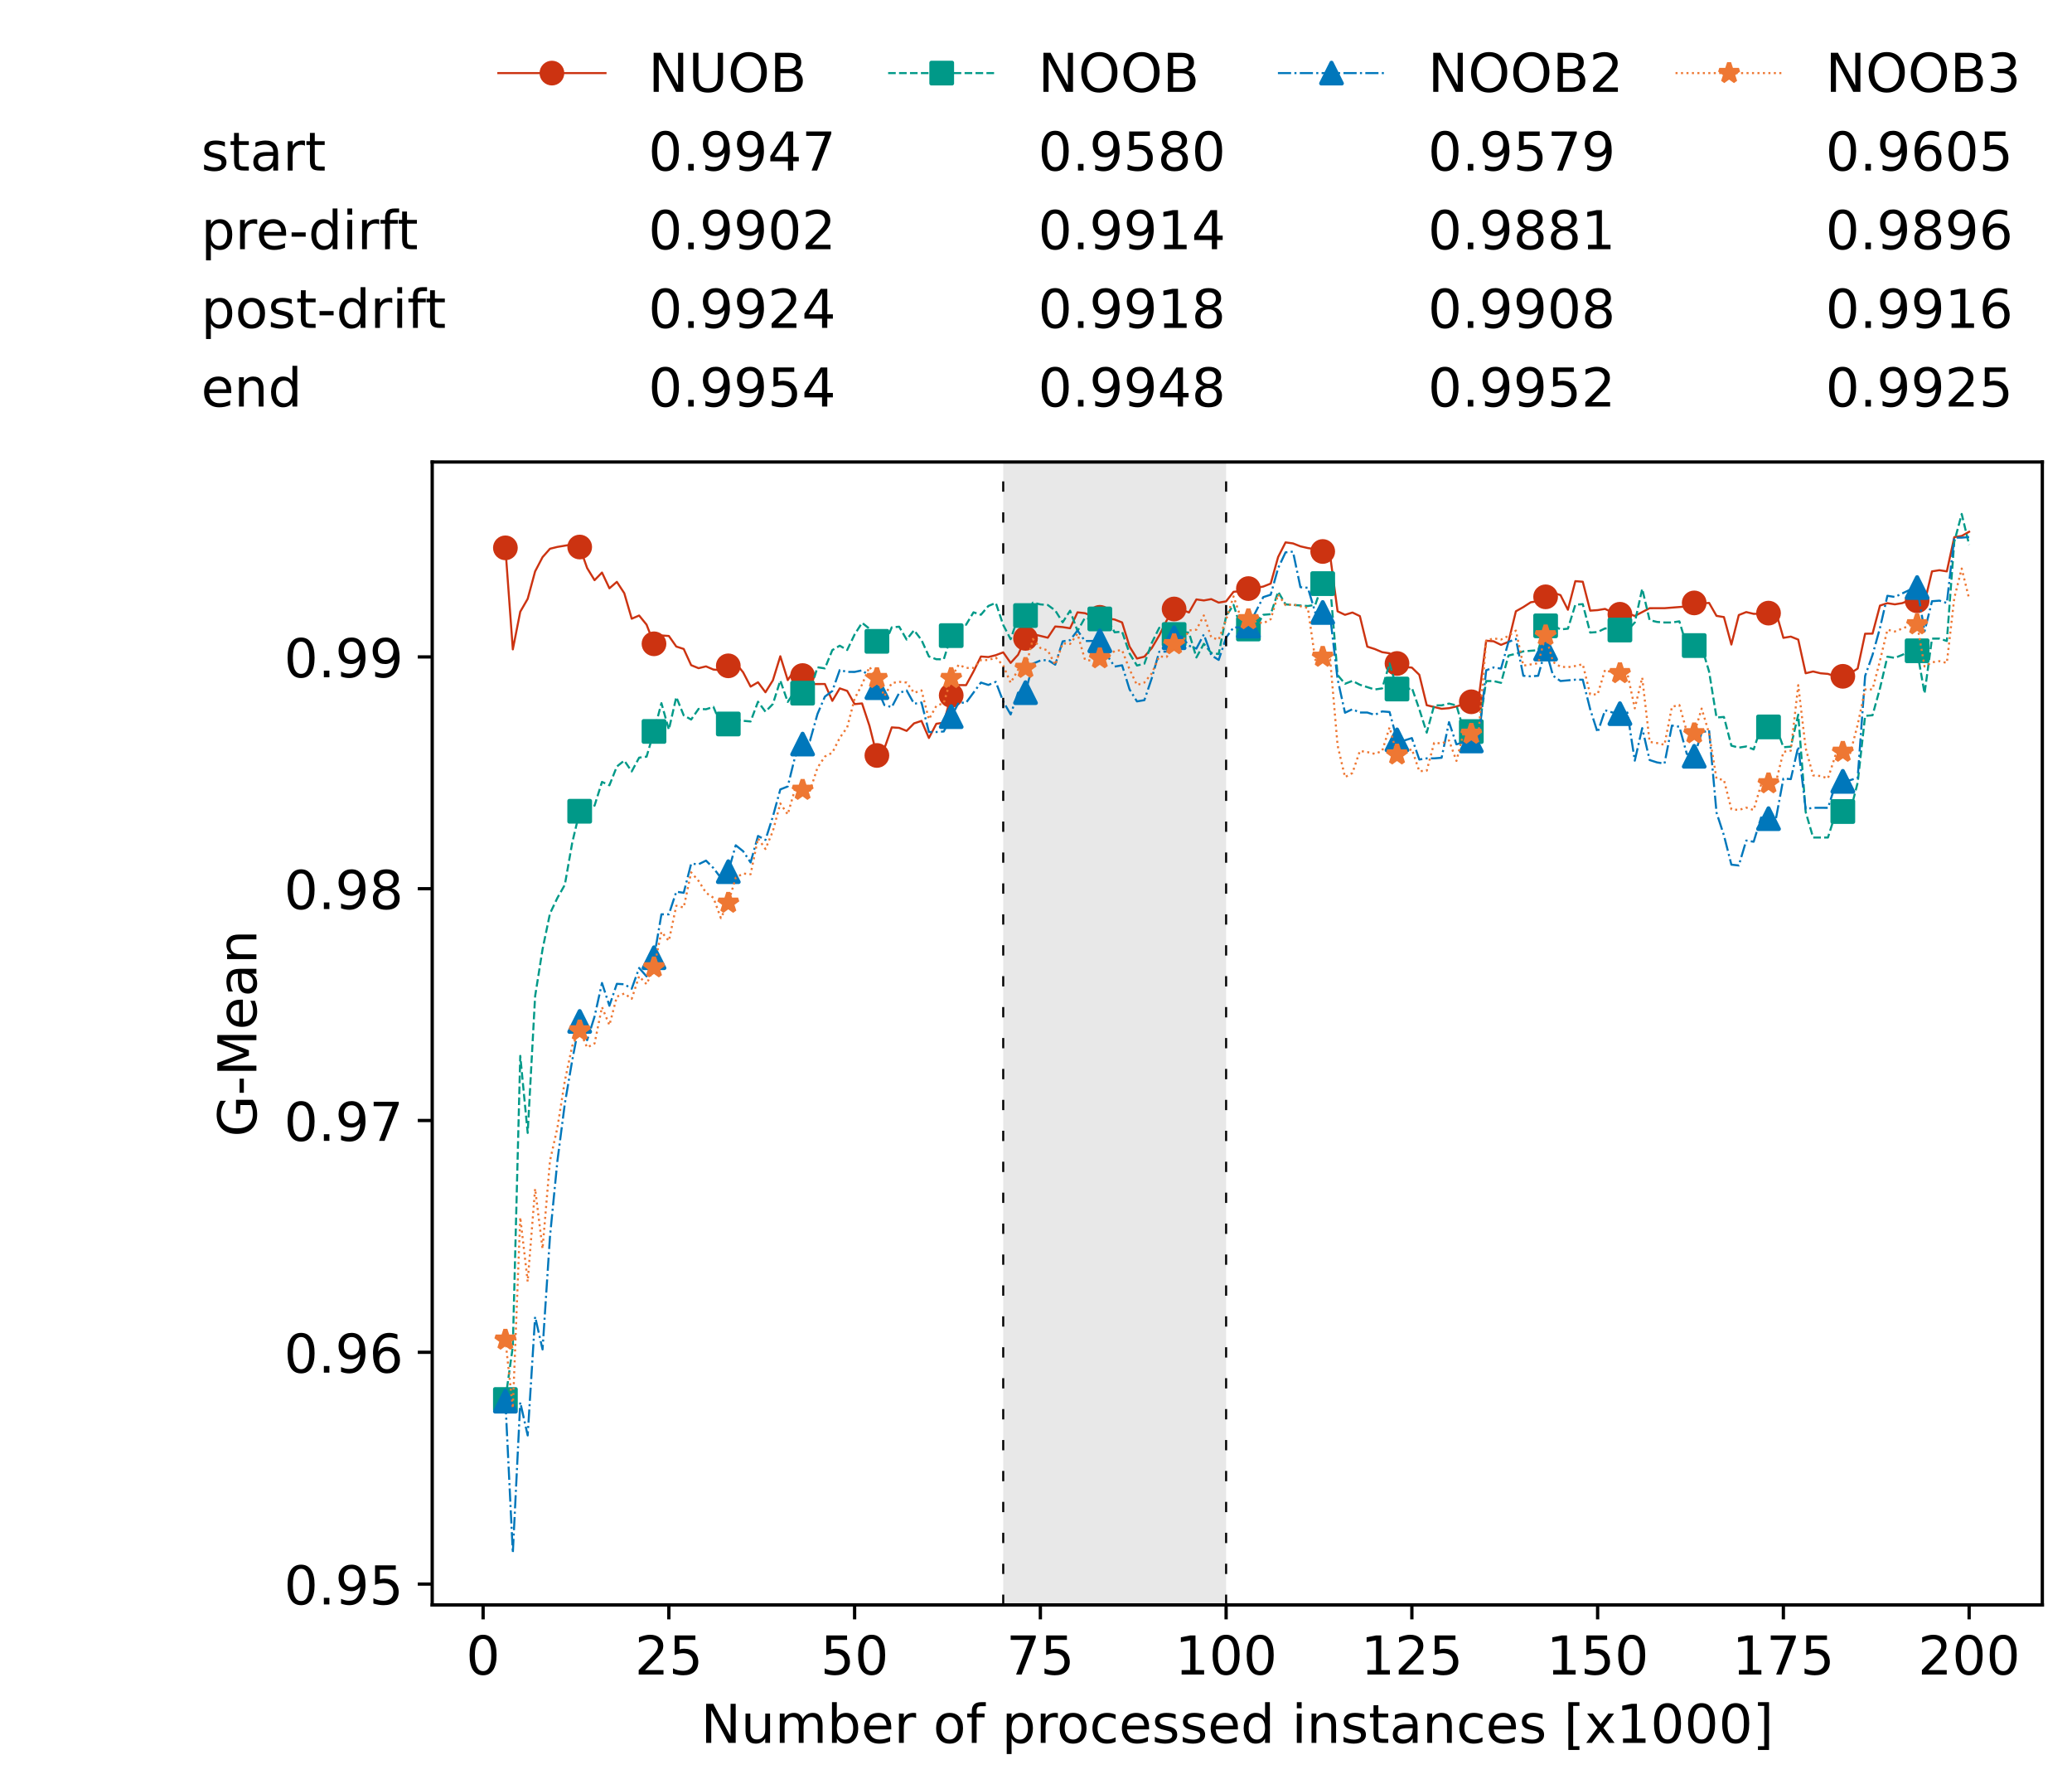 <?xml version="1.0" encoding="utf-8" standalone="no"?>
<!DOCTYPE svg PUBLIC "-//W3C//DTD SVG 1.1//EN"
  "http://www.w3.org/Graphics/SVG/1.1/DTD/svg11.dtd">
<!-- Created with matplotlib (https://matplotlib.org/) -->
<svg height="432.615pt" version="1.1" viewBox="0 0 502.65 432.615" width="502.65pt" xmlns="http://www.w3.org/2000/svg" xmlns:xlink="http://www.w3.org/1999/xlink">
 <defs>
  <style type="text/css">*{stroke-linecap:butt;stroke-linejoin:round;}</style>
 </defs>
 <g id="figure_1">
  <g id="patch_1">
   <path d="M 0 432.615 
L 502.65 432.615 
L 502.65 0 
L 0 0 
z
" style="fill:#ffffff;"/>
  </g>
  <g id="axes_1">
   <g id="patch_2">
    <path d="M 104.85 389.252 
L 495.45 389.252 
L 495.45 112.052 
L 104.85 112.052 
z
" style="fill:#ffffff;"/>
   </g>
   <g id="patch_3">
    <path clip-path="url(#p9a83dea505)" d="M 297.446 389.252 
L 297.446 112.052 
L 243.372 112.052 
L 243.372 389.252 
z
" style="fill:#d3d3d3;opacity:0.5;"/>
   </g>
   <g id="matplotlib.axis_1">
    <g id="xtick_1">
     <g id="line2d_1">
      <defs>
       <path d="M 0 0 
L 0 3.5 
" id="mf2bf4f11ef" style="stroke:#000000;stroke-width:0.8;"/>
      </defs>
      <g>
       <use style="stroke:#000000;stroke-width:0.8;" x="117.197" xlink:href="#mf2bf4f11ef" y="389.252"/>
      </g>
     </g>
     <g id="text_1">
      <!-- 0 -->
      <g transform="translate(113.061 406.13)scale(0.13 -0.13)">
       <defs>
        <path d="M 31.781 66.406 
Q 24.172 66.406 20.328 58.906 
Q 16.5 51.422 16.5 36.375 
Q 16.5 21.391 20.328 13.891 
Q 24.172 6.391 31.781 6.391 
Q 39.453 6.391 43.281 13.891 
Q 47.125 21.391 47.125 36.375 
Q 47.125 51.422 43.281 58.906 
Q 39.453 66.406 31.781 66.406 
z
M 31.781 74.219 
Q 44.047 74.219 50.516 64.516 
Q 56.984 54.828 56.984 36.375 
Q 56.984 17.969 50.516 8.266 
Q 44.047 -1.422 31.781 -1.422 
Q 19.531 -1.422 13.062 8.266 
Q 6.594 17.969 6.594 36.375 
Q 6.594 54.828 13.062 64.516 
Q 19.531 74.219 31.781 74.219 
z
" id="DejaVuSans-48"/>
       </defs>
       <use xlink:href="#DejaVuSans-48"/>
      </g>
     </g>
    </g>
    <g id="xtick_2">
     <g id="line2d_2">
      <g>
       <use style="stroke:#000000;stroke-width:0.8;" x="162.259" xlink:href="#mf2bf4f11ef" y="389.252"/>
      </g>
     </g>
     <g id="text_2">
      <!-- 25 -->
      <g transform="translate(153.988 406.13)scale(0.13 -0.13)">
       <defs>
        <path d="M 19.188 8.297 
L 53.609 8.297 
L 53.609 0 
L 7.328 0 
L 7.328 8.297 
Q 12.938 14.109 22.625 23.891 
Q 32.328 33.688 34.812 36.531 
Q 39.547 41.844 41.422 45.531 
Q 43.312 49.219 43.312 52.781 
Q 43.312 58.594 39.234 62.25 
Q 35.156 65.922 28.609 65.922 
Q 23.969 65.922 18.812 64.312 
Q 13.672 62.703 7.812 59.422 
L 7.812 69.391 
Q 13.766 71.781 18.938 73 
Q 24.125 74.219 28.422 74.219 
Q 39.75 74.219 46.484 68.547 
Q 53.219 62.891 53.219 53.422 
Q 53.219 48.922 51.531 44.891 
Q 49.859 40.875 45.406 35.406 
Q 44.188 33.984 37.641 27.219 
Q 31.109 20.453 19.188 8.297 
z
" id="DejaVuSans-50"/>
        <path d="M 10.797 72.906 
L 49.516 72.906 
L 49.516 64.594 
L 19.828 64.594 
L 19.828 46.734 
Q 21.969 47.469 24.109 47.828 
Q 26.266 48.188 28.422 48.188 
Q 40.625 48.188 47.75 41.5 
Q 54.891 34.812 54.891 23.391 
Q 54.891 11.625 47.562 5.094 
Q 40.234 -1.422 26.906 -1.422 
Q 22.312 -1.422 17.547 -0.641 
Q 12.797 0.141 7.719 1.703 
L 7.719 11.625 
Q 12.109 9.234 16.797 8.062 
Q 21.484 6.891 26.703 6.891 
Q 35.156 6.891 40.078 11.328 
Q 45.016 15.766 45.016 23.391 
Q 45.016 31 40.078 35.438 
Q 35.156 39.891 26.703 39.891 
Q 22.75 39.891 18.812 39.016 
Q 14.891 38.141 10.797 36.281 
z
" id="DejaVuSans-53"/>
       </defs>
       <use xlink:href="#DejaVuSans-50"/>
       <use x="63.623" xlink:href="#DejaVuSans-53"/>
      </g>
     </g>
    </g>
    <g id="xtick_3">
     <g id="line2d_3">
      <g>
       <use style="stroke:#000000;stroke-width:0.8;" x="207.322" xlink:href="#mf2bf4f11ef" y="389.252"/>
      </g>
     </g>
     <g id="text_3">
      <!-- 50 -->
      <g transform="translate(199.05 406.13)scale(0.13 -0.13)">
       <use xlink:href="#DejaVuSans-53"/>
       <use x="63.623" xlink:href="#DejaVuSans-48"/>
      </g>
     </g>
    </g>
    <g id="xtick_4">
     <g id="line2d_4">
      <g>
       <use style="stroke:#000000;stroke-width:0.8;" x="252.384" xlink:href="#mf2bf4f11ef" y="389.252"/>
      </g>
     </g>
     <g id="text_4">
      <!-- 75 -->
      <g transform="translate(244.113 406.13)scale(0.13 -0.13)">
       <defs>
        <path d="M 8.203 72.906 
L 55.078 72.906 
L 55.078 68.703 
L 28.609 0 
L 18.312 0 
L 43.219 64.594 
L 8.203 64.594 
z
" id="DejaVuSans-55"/>
       </defs>
       <use xlink:href="#DejaVuSans-55"/>
       <use x="63.623" xlink:href="#DejaVuSans-53"/>
      </g>
     </g>
    </g>
    <g id="xtick_5">
     <g id="line2d_5">
      <g>
       <use style="stroke:#000000;stroke-width:0.8;" x="297.446" xlink:href="#mf2bf4f11ef" y="389.252"/>
      </g>
     </g>
     <g id="text_5">
      <!-- 100 -->
      <g transform="translate(285.039 406.13)scale(0.13 -0.13)">
       <defs>
        <path d="M 12.406 8.297 
L 28.516 8.297 
L 28.516 63.922 
L 10.984 60.406 
L 10.984 69.391 
L 28.422 72.906 
L 38.281 72.906 
L 38.281 8.297 
L 54.391 8.297 
L 54.391 0 
L 12.406 0 
z
" id="DejaVuSans-49"/>
       </defs>
       <use xlink:href="#DejaVuSans-49"/>
       <use x="63.623" xlink:href="#DejaVuSans-48"/>
       <use x="127.246" xlink:href="#DejaVuSans-48"/>
      </g>
     </g>
    </g>
    <g id="xtick_6">
     <g id="line2d_6">
      <g>
       <use style="stroke:#000000;stroke-width:0.8;" x="342.509" xlink:href="#mf2bf4f11ef" y="389.252"/>
      </g>
     </g>
     <g id="text_6">
      <!-- 125 -->
      <g transform="translate(330.102 406.13)scale(0.13 -0.13)">
       <use xlink:href="#DejaVuSans-49"/>
       <use x="63.623" xlink:href="#DejaVuSans-50"/>
       <use x="127.246" xlink:href="#DejaVuSans-53"/>
      </g>
     </g>
    </g>
    <g id="xtick_7">
     <g id="line2d_7">
      <g>
       <use style="stroke:#000000;stroke-width:0.8;" x="387.571" xlink:href="#mf2bf4f11ef" y="389.252"/>
      </g>
     </g>
     <g id="text_7">
      <!-- 150 -->
      <g transform="translate(375.164 406.13)scale(0.13 -0.13)">
       <use xlink:href="#DejaVuSans-49"/>
       <use x="63.623" xlink:href="#DejaVuSans-53"/>
       <use x="127.246" xlink:href="#DejaVuSans-48"/>
      </g>
     </g>
    </g>
    <g id="xtick_8">
     <g id="line2d_8">
      <g>
       <use style="stroke:#000000;stroke-width:0.8;" x="432.633" xlink:href="#mf2bf4f11ef" y="389.252"/>
      </g>
     </g>
     <g id="text_8">
      <!-- 175 -->
      <g transform="translate(420.226 406.13)scale(0.13 -0.13)">
       <use xlink:href="#DejaVuSans-49"/>
       <use x="63.623" xlink:href="#DejaVuSans-55"/>
       <use x="127.246" xlink:href="#DejaVuSans-53"/>
      </g>
     </g>
    </g>
    <g id="xtick_9">
     <g id="line2d_9">
      <g>
       <use style="stroke:#000000;stroke-width:0.8;" x="477.695" xlink:href="#mf2bf4f11ef" y="389.252"/>
      </g>
     </g>
     <g id="text_9">
      <!-- 200 -->
      <g transform="translate(465.289 406.13)scale(0.13 -0.13)">
       <use xlink:href="#DejaVuSans-50"/>
       <use x="63.623" xlink:href="#DejaVuSans-48"/>
       <use x="127.246" xlink:href="#DejaVuSans-48"/>
      </g>
     </g>
    </g>
    <g id="text_10">
     <!-- Number of processed instances [x1000] -->
     <g transform="translate(170.025 422.711)scale(0.13 -0.13)">
      <defs>
       <path d="M 9.812 72.906 
L 23.094 72.906 
L 55.422 11.922 
L 55.422 72.906 
L 64.984 72.906 
L 64.984 0 
L 51.703 0 
L 19.391 60.984 
L 19.391 0 
L 9.812 0 
z
" id="DejaVuSans-78"/>
       <path d="M 8.5 21.578 
L 8.5 54.688 
L 17.484 54.688 
L 17.484 21.922 
Q 17.484 14.156 20.5 10.266 
Q 23.531 6.391 29.594 6.391 
Q 36.859 6.391 41.078 11.031 
Q 45.312 15.672 45.312 23.688 
L 45.312 54.688 
L 54.297 54.688 
L 54.297 0 
L 45.312 0 
L 45.312 8.406 
Q 42.047 3.422 37.719 1 
Q 33.406 -1.422 27.688 -1.422 
Q 18.266 -1.422 13.375 4.438 
Q 8.5 10.297 8.5 21.578 
z
M 31.109 56 
z
" id="DejaVuSans-117"/>
       <path d="M 52 44.188 
Q 55.375 50.25 60.062 53.125 
Q 64.75 56 71.094 56 
Q 79.641 56 84.281 50.016 
Q 88.922 44.047 88.922 33.016 
L 88.922 0 
L 79.891 0 
L 79.891 32.719 
Q 79.891 40.578 77.094 44.375 
Q 74.312 48.188 68.609 48.188 
Q 61.625 48.188 57.562 43.547 
Q 53.516 38.922 53.516 30.906 
L 53.516 0 
L 44.484 0 
L 44.484 32.719 
Q 44.484 40.625 41.703 44.406 
Q 38.922 48.188 33.109 48.188 
Q 26.219 48.188 22.156 43.531 
Q 18.109 38.875 18.109 30.906 
L 18.109 0 
L 9.078 0 
L 9.078 54.688 
L 18.109 54.688 
L 18.109 46.188 
Q 21.188 51.219 25.484 53.609 
Q 29.781 56 35.688 56 
Q 41.656 56 45.828 52.969 
Q 50 49.953 52 44.188 
z
" id="DejaVuSans-109"/>
       <path d="M 48.688 27.297 
Q 48.688 37.203 44.609 42.844 
Q 40.531 48.484 33.406 48.484 
Q 26.266 48.484 22.188 42.844 
Q 18.109 37.203 18.109 27.297 
Q 18.109 17.391 22.188 11.75 
Q 26.266 6.109 33.406 6.109 
Q 40.531 6.109 44.609 11.75 
Q 48.688 17.391 48.688 27.297 
z
M 18.109 46.391 
Q 20.953 51.266 25.266 53.625 
Q 29.594 56 35.594 56 
Q 45.562 56 51.781 48.094 
Q 58.016 40.188 58.016 27.297 
Q 58.016 14.406 51.781 6.484 
Q 45.562 -1.422 35.594 -1.422 
Q 29.594 -1.422 25.266 0.953 
Q 20.953 3.328 18.109 8.203 
L 18.109 0 
L 9.078 0 
L 9.078 75.984 
L 18.109 75.984 
z
" id="DejaVuSans-98"/>
       <path d="M 56.203 29.594 
L 56.203 25.203 
L 14.891 25.203 
Q 15.484 15.922 20.484 11.062 
Q 25.484 6.203 34.422 6.203 
Q 39.594 6.203 44.453 7.469 
Q 49.312 8.734 54.109 11.281 
L 54.109 2.781 
Q 49.266 0.734 44.188 -0.344 
Q 39.109 -1.422 33.891 -1.422 
Q 20.797 -1.422 13.156 6.188 
Q 5.516 13.812 5.516 26.812 
Q 5.516 40.234 12.766 48.109 
Q 20.016 56 32.328 56 
Q 43.359 56 49.781 48.891 
Q 56.203 41.797 56.203 29.594 
z
M 47.219 32.234 
Q 47.125 39.594 43.094 43.984 
Q 39.062 48.391 32.422 48.391 
Q 24.906 48.391 20.391 44.141 
Q 15.875 39.891 15.188 32.172 
z
" id="DejaVuSans-101"/>
       <path d="M 41.109 46.297 
Q 39.594 47.172 37.812 47.578 
Q 36.031 48 33.891 48 
Q 26.266 48 22.188 43.047 
Q 18.109 38.094 18.109 28.812 
L 18.109 0 
L 9.078 0 
L 9.078 54.688 
L 18.109 54.688 
L 18.109 46.188 
Q 20.953 51.172 25.484 53.578 
Q 30.031 56 36.531 56 
Q 37.453 56 38.578 55.875 
Q 39.703 55.766 41.062 55.516 
z
" id="DejaVuSans-114"/>
       <path id="DejaVuSans-32"/>
       <path d="M 30.609 48.391 
Q 23.391 48.391 19.188 42.75 
Q 14.984 37.109 14.984 27.297 
Q 14.984 17.484 19.156 11.844 
Q 23.344 6.203 30.609 6.203 
Q 37.797 6.203 41.984 11.859 
Q 46.188 17.531 46.188 27.297 
Q 46.188 37.016 41.984 42.703 
Q 37.797 48.391 30.609 48.391 
z
M 30.609 56 
Q 42.328 56 49.016 48.375 
Q 55.719 40.766 55.719 27.297 
Q 55.719 13.875 49.016 6.219 
Q 42.328 -1.422 30.609 -1.422 
Q 18.844 -1.422 12.172 6.219 
Q 5.516 13.875 5.516 27.297 
Q 5.516 40.766 12.172 48.375 
Q 18.844 56 30.609 56 
z
" id="DejaVuSans-111"/>
       <path d="M 37.109 75.984 
L 37.109 68.5 
L 28.516 68.5 
Q 23.688 68.5 21.797 66.547 
Q 19.922 64.594 19.922 59.516 
L 19.922 54.688 
L 34.719 54.688 
L 34.719 47.703 
L 19.922 47.703 
L 19.922 0 
L 10.891 0 
L 10.891 47.703 
L 2.297 47.703 
L 2.297 54.688 
L 10.891 54.688 
L 10.891 58.5 
Q 10.891 67.625 15.141 71.797 
Q 19.391 75.984 28.609 75.984 
z
" id="DejaVuSans-102"/>
       <path d="M 18.109 8.203 
L 18.109 -20.797 
L 9.078 -20.797 
L 9.078 54.688 
L 18.109 54.688 
L 18.109 46.391 
Q 20.953 51.266 25.266 53.625 
Q 29.594 56 35.594 56 
Q 45.562 56 51.781 48.094 
Q 58.016 40.188 58.016 27.297 
Q 58.016 14.406 51.781 6.484 
Q 45.562 -1.422 35.594 -1.422 
Q 29.594 -1.422 25.266 0.953 
Q 20.953 3.328 18.109 8.203 
z
M 48.688 27.297 
Q 48.688 37.203 44.609 42.844 
Q 40.531 48.484 33.406 48.484 
Q 26.266 48.484 22.188 42.844 
Q 18.109 37.203 18.109 27.297 
Q 18.109 17.391 22.188 11.75 
Q 26.266 6.109 33.406 6.109 
Q 40.531 6.109 44.609 11.75 
Q 48.688 17.391 48.688 27.297 
z
" id="DejaVuSans-112"/>
       <path d="M 48.781 52.594 
L 48.781 44.188 
Q 44.969 46.297 41.141 47.344 
Q 37.312 48.391 33.406 48.391 
Q 24.656 48.391 19.812 42.844 
Q 14.984 37.312 14.984 27.297 
Q 14.984 17.281 19.812 11.734 
Q 24.656 6.203 33.406 6.203 
Q 37.312 6.203 41.141 7.25 
Q 44.969 8.297 48.781 10.406 
L 48.781 2.094 
Q 45.016 0.344 40.984 -0.531 
Q 36.969 -1.422 32.422 -1.422 
Q 20.062 -1.422 12.781 6.344 
Q 5.516 14.109 5.516 27.297 
Q 5.516 40.672 12.859 48.328 
Q 20.219 56 33.016 56 
Q 37.156 56 41.109 55.141 
Q 45.062 54.297 48.781 52.594 
z
" id="DejaVuSans-99"/>
       <path d="M 44.281 53.078 
L 44.281 44.578 
Q 40.484 46.531 36.375 47.5 
Q 32.281 48.484 27.875 48.484 
Q 21.188 48.484 17.844 46.438 
Q 14.5 44.391 14.5 40.281 
Q 14.5 37.156 16.891 35.375 
Q 19.281 33.594 26.516 31.984 
L 29.594 31.297 
Q 39.156 29.25 43.188 25.516 
Q 47.219 21.781 47.219 15.094 
Q 47.219 7.469 41.188 3.016 
Q 35.156 -1.422 24.609 -1.422 
Q 20.219 -1.422 15.453 -0.562 
Q 10.688 0.297 5.422 2 
L 5.422 11.281 
Q 10.406 8.688 15.234 7.391 
Q 20.062 6.109 24.812 6.109 
Q 31.156 6.109 34.562 8.281 
Q 37.984 10.453 37.984 14.406 
Q 37.984 18.062 35.516 20.016 
Q 33.062 21.969 24.703 23.781 
L 21.578 24.516 
Q 13.234 26.266 9.516 29.906 
Q 5.812 33.547 5.812 39.891 
Q 5.812 47.609 11.281 51.797 
Q 16.75 56 26.812 56 
Q 31.781 56 36.172 55.266 
Q 40.578 54.547 44.281 53.078 
z
" id="DejaVuSans-115"/>
       <path d="M 45.406 46.391 
L 45.406 75.984 
L 54.391 75.984 
L 54.391 0 
L 45.406 0 
L 45.406 8.203 
Q 42.578 3.328 38.25 0.953 
Q 33.938 -1.422 27.875 -1.422 
Q 17.969 -1.422 11.734 6.484 
Q 5.516 14.406 5.516 27.297 
Q 5.516 40.188 11.734 48.094 
Q 17.969 56 27.875 56 
Q 33.938 56 38.25 53.625 
Q 42.578 51.266 45.406 46.391 
z
M 14.797 27.297 
Q 14.797 17.391 18.875 11.75 
Q 22.953 6.109 30.078 6.109 
Q 37.203 6.109 41.297 11.75 
Q 45.406 17.391 45.406 27.297 
Q 45.406 37.203 41.297 42.844 
Q 37.203 48.484 30.078 48.484 
Q 22.953 48.484 18.875 42.844 
Q 14.797 37.203 14.797 27.297 
z
" id="DejaVuSans-100"/>
       <path d="M 9.422 54.688 
L 18.406 54.688 
L 18.406 0 
L 9.422 0 
z
M 9.422 75.984 
L 18.406 75.984 
L 18.406 64.594 
L 9.422 64.594 
z
" id="DejaVuSans-105"/>
       <path d="M 54.891 33.016 
L 54.891 0 
L 45.906 0 
L 45.906 32.719 
Q 45.906 40.484 42.875 44.328 
Q 39.844 48.188 33.797 48.188 
Q 26.516 48.188 22.312 43.547 
Q 18.109 38.922 18.109 30.906 
L 18.109 0 
L 9.078 0 
L 9.078 54.688 
L 18.109 54.688 
L 18.109 46.188 
Q 21.344 51.125 25.703 53.562 
Q 30.078 56 35.797 56 
Q 45.219 56 50.047 50.172 
Q 54.891 44.344 54.891 33.016 
z
" id="DejaVuSans-110"/>
       <path d="M 18.312 70.219 
L 18.312 54.688 
L 36.812 54.688 
L 36.812 47.703 
L 18.312 47.703 
L 18.312 18.016 
Q 18.312 11.328 20.141 9.422 
Q 21.969 7.516 27.594 7.516 
L 36.812 7.516 
L 36.812 0 
L 27.594 0 
Q 17.188 0 13.234 3.875 
Q 9.281 7.766 9.281 18.016 
L 9.281 47.703 
L 2.688 47.703 
L 2.688 54.688 
L 9.281 54.688 
L 9.281 70.219 
z
" id="DejaVuSans-116"/>
       <path d="M 34.281 27.484 
Q 23.391 27.484 19.188 25 
Q 14.984 22.516 14.984 16.5 
Q 14.984 11.719 18.141 8.906 
Q 21.297 6.109 26.703 6.109 
Q 34.188 6.109 38.703 11.406 
Q 43.219 16.703 43.219 25.484 
L 43.219 27.484 
z
M 52.203 31.203 
L 52.203 0 
L 43.219 0 
L 43.219 8.297 
Q 40.141 3.328 35.547 0.953 
Q 30.953 -1.422 24.312 -1.422 
Q 15.922 -1.422 10.953 3.297 
Q 6 8.016 6 15.922 
Q 6 25.141 12.172 29.828 
Q 18.359 34.516 30.609 34.516 
L 43.219 34.516 
L 43.219 35.406 
Q 43.219 41.609 39.141 45 
Q 35.062 48.391 27.688 48.391 
Q 23 48.391 18.547 47.266 
Q 14.109 46.141 10.016 43.891 
L 10.016 52.203 
Q 14.938 54.109 19.578 55.047 
Q 24.219 56 28.609 56 
Q 40.484 56 46.344 49.844 
Q 52.203 43.703 52.203 31.203 
z
" id="DejaVuSans-97"/>
       <path d="M 8.594 75.984 
L 29.297 75.984 
L 29.297 69 
L 17.578 69 
L 17.578 -6.203 
L 29.297 -6.203 
L 29.297 -13.188 
L 8.594 -13.188 
z
" id="DejaVuSans-91"/>
       <path d="M 54.891 54.688 
L 35.109 28.078 
L 55.906 0 
L 45.312 0 
L 29.391 21.484 
L 13.484 0 
L 2.875 0 
L 24.125 28.609 
L 4.688 54.688 
L 15.281 54.688 
L 29.781 35.203 
L 44.281 54.688 
z
" id="DejaVuSans-120"/>
       <path d="M 30.422 75.984 
L 30.422 -13.188 
L 9.719 -13.188 
L 9.719 -6.203 
L 21.391 -6.203 
L 21.391 69 
L 9.719 69 
L 9.719 75.984 
z
" id="DejaVuSans-93"/>
      </defs>
      <use xlink:href="#DejaVuSans-78"/>
      <use x="74.805" xlink:href="#DejaVuSans-117"/>
      <use x="138.184" xlink:href="#DejaVuSans-109"/>
      <use x="235.596" xlink:href="#DejaVuSans-98"/>
      <use x="299.072" xlink:href="#DejaVuSans-101"/>
      <use x="360.596" xlink:href="#DejaVuSans-114"/>
      <use x="401.709" xlink:href="#DejaVuSans-32"/>
      <use x="433.496" xlink:href="#DejaVuSans-111"/>
      <use x="494.678" xlink:href="#DejaVuSans-102"/>
      <use x="529.883" xlink:href="#DejaVuSans-32"/>
      <use x="561.67" xlink:href="#DejaVuSans-112"/>
      <use x="625.146" xlink:href="#DejaVuSans-114"/>
      <use x="664.01" xlink:href="#DejaVuSans-111"/>
      <use x="725.191" xlink:href="#DejaVuSans-99"/>
      <use x="780.172" xlink:href="#DejaVuSans-101"/>
      <use x="841.695" xlink:href="#DejaVuSans-115"/>
      <use x="893.795" xlink:href="#DejaVuSans-115"/>
      <use x="945.895" xlink:href="#DejaVuSans-101"/>
      <use x="1007.418" xlink:href="#DejaVuSans-100"/>
      <use x="1070.895" xlink:href="#DejaVuSans-32"/>
      <use x="1102.682" xlink:href="#DejaVuSans-105"/>
      <use x="1130.465" xlink:href="#DejaVuSans-110"/>
      <use x="1193.844" xlink:href="#DejaVuSans-115"/>
      <use x="1245.943" xlink:href="#DejaVuSans-116"/>
      <use x="1285.152" xlink:href="#DejaVuSans-97"/>
      <use x="1346.432" xlink:href="#DejaVuSans-110"/>
      <use x="1409.811" xlink:href="#DejaVuSans-99"/>
      <use x="1464.791" xlink:href="#DejaVuSans-101"/>
      <use x="1526.314" xlink:href="#DejaVuSans-115"/>
      <use x="1578.414" xlink:href="#DejaVuSans-32"/>
      <use x="1610.201" xlink:href="#DejaVuSans-91"/>
      <use x="1649.215" xlink:href="#DejaVuSans-120"/>
      <use x="1708.395" xlink:href="#DejaVuSans-49"/>
      <use x="1772.018" xlink:href="#DejaVuSans-48"/>
      <use x="1835.641" xlink:href="#DejaVuSans-48"/>
      <use x="1899.264" xlink:href="#DejaVuSans-48"/>
      <use x="1962.887" xlink:href="#DejaVuSans-93"/>
     </g>
    </g>
   </g>
   <g id="matplotlib.axis_2">
    <g id="ytick_1">
     <g id="line2d_10">
      <defs>
       <path d="M 0 0 
L -3.5 0 
" id="m4b6e4a44c7" style="stroke:#000000;stroke-width:0.8;"/>
      </defs>
      <g>
       <use style="stroke:#000000;stroke-width:0.8;" x="104.85" xlink:href="#m4b6e4a44c7" y="384.191"/>
      </g>
     </g>
     <g id="text_11">
      <!-- 0.95 -->
      <g transform="translate(68.905 389.13)scale(0.13 -0.13)">
       <defs>
        <path d="M 10.688 12.406 
L 21 12.406 
L 21 0 
L 10.688 0 
z
" id="DejaVuSans-46"/>
        <path d="M 10.984 1.516 
L 10.984 10.5 
Q 14.703 8.734 18.5 7.812 
Q 22.312 6.891 25.984 6.891 
Q 35.75 6.891 40.891 13.453 
Q 46.047 20.016 46.781 33.406 
Q 43.953 29.203 39.594 26.953 
Q 35.25 24.703 29.984 24.703 
Q 19.047 24.703 12.672 31.312 
Q 6.297 37.938 6.297 49.422 
Q 6.297 60.641 12.938 67.422 
Q 19.578 74.219 30.609 74.219 
Q 43.266 74.219 49.922 64.516 
Q 56.594 54.828 56.594 36.375 
Q 56.594 19.141 48.406 8.859 
Q 40.234 -1.422 26.422 -1.422 
Q 22.703 -1.422 18.891 -0.688 
Q 15.094 0.047 10.984 1.516 
z
M 30.609 32.422 
Q 37.25 32.422 41.125 36.953 
Q 45.016 41.5 45.016 49.422 
Q 45.016 57.281 41.125 61.844 
Q 37.25 66.406 30.609 66.406 
Q 23.969 66.406 20.094 61.844 
Q 16.219 57.281 16.219 49.422 
Q 16.219 41.5 20.094 36.953 
Q 23.969 32.422 30.609 32.422 
z
" id="DejaVuSans-57"/>
       </defs>
       <use xlink:href="#DejaVuSans-48"/>
       <use x="63.623" xlink:href="#DejaVuSans-46"/>
       <use x="95.41" xlink:href="#DejaVuSans-57"/>
       <use x="159.033" xlink:href="#DejaVuSans-53"/>
      </g>
     </g>
    </g>
    <g id="ytick_2">
     <g id="line2d_11">
      <g>
       <use style="stroke:#000000;stroke-width:0.8;" x="104.85" xlink:href="#m4b6e4a44c7" y="327.975"/>
      </g>
     </g>
     <g id="text_12">
      <!-- 0.96 -->
      <g transform="translate(68.905 332.914)scale(0.13 -0.13)">
       <defs>
        <path d="M 33.016 40.375 
Q 26.375 40.375 22.484 35.828 
Q 18.609 31.297 18.609 23.391 
Q 18.609 15.531 22.484 10.953 
Q 26.375 6.391 33.016 6.391 
Q 39.656 6.391 43.531 10.953 
Q 47.406 15.531 47.406 23.391 
Q 47.406 31.297 43.531 35.828 
Q 39.656 40.375 33.016 40.375 
z
M 52.594 71.297 
L 52.594 62.312 
Q 48.875 64.062 45.094 64.984 
Q 41.312 65.922 37.594 65.922 
Q 27.828 65.922 22.672 59.328 
Q 17.531 52.734 16.797 39.406 
Q 19.672 43.656 24.016 45.922 
Q 28.375 48.188 33.594 48.188 
Q 44.578 48.188 50.953 41.516 
Q 57.328 34.859 57.328 23.391 
Q 57.328 12.156 50.688 5.359 
Q 44.047 -1.422 33.016 -1.422 
Q 20.359 -1.422 13.672 8.266 
Q 6.984 17.969 6.984 36.375 
Q 6.984 53.656 15.188 63.938 
Q 23.391 74.219 37.203 74.219 
Q 40.922 74.219 44.703 73.484 
Q 48.484 72.75 52.594 71.297 
z
" id="DejaVuSans-54"/>
       </defs>
       <use xlink:href="#DejaVuSans-48"/>
       <use x="63.623" xlink:href="#DejaVuSans-46"/>
       <use x="95.41" xlink:href="#DejaVuSans-57"/>
       <use x="159.033" xlink:href="#DejaVuSans-54"/>
      </g>
     </g>
    </g>
    <g id="ytick_3">
     <g id="line2d_12">
      <g>
       <use style="stroke:#000000;stroke-width:0.8;" x="104.85" xlink:href="#m4b6e4a44c7" y="271.759"/>
      </g>
     </g>
     <g id="text_13">
      <!-- 0.97 -->
      <g transform="translate(68.905 276.698)scale(0.13 -0.13)">
       <use xlink:href="#DejaVuSans-48"/>
       <use x="63.623" xlink:href="#DejaVuSans-46"/>
       <use x="95.41" xlink:href="#DejaVuSans-57"/>
       <use x="159.033" xlink:href="#DejaVuSans-55"/>
      </g>
     </g>
    </g>
    <g id="ytick_4">
     <g id="line2d_13">
      <g>
       <use style="stroke:#000000;stroke-width:0.8;" x="104.85" xlink:href="#m4b6e4a44c7" y="215.543"/>
      </g>
     </g>
     <g id="text_14">
      <!-- 0.98 -->
      <g transform="translate(68.905 220.482)scale(0.13 -0.13)">
       <defs>
        <path d="M 31.781 34.625 
Q 24.75 34.625 20.719 30.859 
Q 16.703 27.094 16.703 20.516 
Q 16.703 13.922 20.719 10.156 
Q 24.75 6.391 31.781 6.391 
Q 38.812 6.391 42.859 10.172 
Q 46.922 13.969 46.922 20.516 
Q 46.922 27.094 42.891 30.859 
Q 38.875 34.625 31.781 34.625 
z
M 21.922 38.812 
Q 15.578 40.375 12.031 44.719 
Q 8.5 49.078 8.5 55.328 
Q 8.5 64.062 14.719 69.141 
Q 20.953 74.219 31.781 74.219 
Q 42.672 74.219 48.875 69.141 
Q 55.078 64.062 55.078 55.328 
Q 55.078 49.078 51.531 44.719 
Q 48 40.375 41.703 38.812 
Q 48.828 37.156 52.797 32.312 
Q 56.781 27.484 56.781 20.516 
Q 56.781 9.906 50.312 4.234 
Q 43.844 -1.422 31.781 -1.422 
Q 19.734 -1.422 13.25 4.234 
Q 6.781 9.906 6.781 20.516 
Q 6.781 27.484 10.781 32.312 
Q 14.797 37.156 21.922 38.812 
z
M 18.312 54.391 
Q 18.312 48.734 21.844 45.562 
Q 25.391 42.391 31.781 42.391 
Q 38.141 42.391 41.719 45.562 
Q 45.312 48.734 45.312 54.391 
Q 45.312 60.062 41.719 63.234 
Q 38.141 66.406 31.781 66.406 
Q 25.391 66.406 21.844 63.234 
Q 18.312 60.062 18.312 54.391 
z
" id="DejaVuSans-56"/>
       </defs>
       <use xlink:href="#DejaVuSans-48"/>
       <use x="63.623" xlink:href="#DejaVuSans-46"/>
       <use x="95.41" xlink:href="#DejaVuSans-57"/>
       <use x="159.033" xlink:href="#DejaVuSans-56"/>
      </g>
     </g>
    </g>
    <g id="ytick_5">
     <g id="line2d_14">
      <g>
       <use style="stroke:#000000;stroke-width:0.8;" x="104.85" xlink:href="#m4b6e4a44c7" y="159.326"/>
      </g>
     </g>
     <g id="text_15">
      <!-- 0.99 -->
      <g transform="translate(68.905 164.265)scale(0.13 -0.13)">
       <use xlink:href="#DejaVuSans-48"/>
       <use x="63.623" xlink:href="#DejaVuSans-46"/>
       <use x="95.41" xlink:href="#DejaVuSans-57"/>
       <use x="159.033" xlink:href="#DejaVuSans-57"/>
      </g>
     </g>
    </g>
    <g id="text_16">
     <!-- G-Mean -->
     <g transform="translate(62.201 275.744)rotate(-90)scale(0.13 -0.13)">
      <defs>
       <path d="M 59.516 10.406 
L 59.516 29.984 
L 43.406 29.984 
L 43.406 38.094 
L 69.281 38.094 
L 69.281 6.781 
Q 63.578 2.734 56.688 0.656 
Q 49.812 -1.422 42 -1.422 
Q 24.906 -1.422 15.25 8.562 
Q 5.609 18.562 5.609 36.375 
Q 5.609 54.25 15.25 64.234 
Q 24.906 74.219 42 74.219 
Q 49.125 74.219 55.547 72.453 
Q 61.969 70.703 67.391 67.281 
L 67.391 56.781 
Q 61.922 61.422 55.766 63.766 
Q 49.609 66.109 42.828 66.109 
Q 29.438 66.109 22.719 58.641 
Q 16.016 51.172 16.016 36.375 
Q 16.016 21.625 22.719 14.156 
Q 29.438 6.688 42.828 6.688 
Q 48.047 6.688 52.141 7.594 
Q 56.25 8.5 59.516 10.406 
z
" id="DejaVuSans-71"/>
       <path d="M 4.891 31.391 
L 31.203 31.391 
L 31.203 23.391 
L 4.891 23.391 
z
" id="DejaVuSans-45"/>
       <path d="M 9.812 72.906 
L 24.516 72.906 
L 43.109 23.297 
L 61.812 72.906 
L 76.516 72.906 
L 76.516 0 
L 66.891 0 
L 66.891 64.016 
L 48.094 14.016 
L 38.188 14.016 
L 19.391 64.016 
L 19.391 0 
L 9.812 0 
z
" id="DejaVuSans-77"/>
      </defs>
      <use xlink:href="#DejaVuSans-71"/>
      <use x="77.49" xlink:href="#DejaVuSans-45"/>
      <use x="113.574" xlink:href="#DejaVuSans-77"/>
      <use x="199.854" xlink:href="#DejaVuSans-101"/>
      <use x="261.377" xlink:href="#DejaVuSans-97"/>
      <use x="322.656" xlink:href="#DejaVuSans-110"/>
     </g>
    </g>
   </g>
   <g id="line2d_15"/>
   <g id="line2d_16"/>
   <g id="line2d_17"/>
   <g id="line2d_18"/>
   <g id="line2d_19"/>
   <g id="line2d_20">
    <path clip-path="url(#p9a83dea505)" d="M 122.605 132.87 
L 124.407 157.501 
L 126.21 148.363 
L 128.012 145.236 
L 129.815 138.58 
L 131.617 135.127 
L 133.419 133.091 
L 135.222 132.645 
L 138.827 132.045 
L 140.629 132.674 
L 142.432 137.768 
L 144.234 140.712 
L 146.037 138.863 
L 147.839 142.681 
L 149.642 141.121 
L 151.444 143.872 
L 153.247 150.058 
L 155.049 149.284 
L 156.852 151.499 
L 158.654 156.145 
L 160.457 154.12 
L 162.259 154.246 
L 164.062 156.811 
L 165.864 157.394 
L 167.667 161.326 
L 169.469 162.061 
L 171.272 161.619 
L 173.074 162.39 
L 174.877 162.537 
L 176.679 161.488 
L 178.482 160.806 
L 180.284 163.071 
L 182.087 166.526 
L 183.889 165.473 
L 185.692 167.899 
L 187.494 165.004 
L 189.297 159.162 
L 191.099 164.95 
L 192.902 162.33 
L 194.704 163.844 
L 196.507 165.909 
L 200.112 165.896 
L 201.914 169.983 
L 203.717 166.954 
L 205.519 167.563 
L 207.322 170.77 
L 209.124 170.603 
L 210.927 176.046 
L 212.729 183.224 
L 214.532 181.583 
L 216.334 176.415 
L 218.137 176.534 
L 219.939 177.265 
L 221.742 175.442 
L 223.544 174.842 
L 225.347 178.991 
L 227.149 175.538 
L 228.952 175.266 
L 230.754 168.654 
L 232.557 166.156 
L 234.359 166.175 
L 236.162 162.866 
L 237.964 159.226 
L 239.767 159.358 
L 241.569 158.903 
L 243.372 158.217 
L 245.174 160.782 
L 246.976 158.805 
L 248.779 154.828 
L 250.581 153.786 
L 254.186 154.667 
L 255.989 151.944 
L 257.791 152.091 
L 259.594 152.377 
L 261.396 148.507 
L 263.199 148.719 
L 265.001 149.427 
L 270.409 150.258 
L 272.211 150.963 
L 274.014 156.796 
L 275.816 159.718 
L 277.619 159.264 
L 279.421 157.164 
L 281.224 154.111 
L 283.026 150.481 
L 284.829 147.699 
L 286.631 147.841 
L 288.434 148.549 
L 290.236 145.377 
L 292.039 145.631 
L 293.841 145.305 
L 295.644 146.153 
L 297.446 145.844 
L 299.249 143.532 
L 301.051 143.361 
L 302.854 142.753 
L 304.656 142.579 
L 306.459 142.26 
L 308.261 141.539 
L 310.064 135.089 
L 311.866 131.545 
L 313.669 131.797 
L 315.471 132.505 
L 317.274 132.921 
L 319.076 133.198 
L 320.879 133.754 
L 322.681 134.757 
L 324.484 148.259 
L 326.286 149.115 
L 328.089 148.557 
L 329.891 149.425 
L 331.694 156.832 
L 333.496 157.407 
L 335.299 158.169 
L 337.101 158.449 
L 338.904 160.915 
L 340.706 161.771 
L 342.509 161.914 
L 344.311 163.661 
L 346.114 171.04 
L 349.719 171.906 
L 351.521 171.756 
L 353.324 171.345 
L 356.928 170.206 
L 358.731 169.321 
L 360.533 155.392 
L 362.336 155.536 
L 364.138 156.405 
L 365.941 155.665 
L 367.743 148.26 
L 369.546 147.239 
L 371.348 146.072 
L 373.151 145.78 
L 376.756 143.746 
L 378.558 144.33 
L 380.361 147.887 
L 382.163 140.949 
L 383.966 141.09 
L 385.768 148.101 
L 387.571 147.976 
L 389.373 147.682 
L 391.176 148.554 
L 392.978 148.977 
L 394.781 148.692 
L 396.583 149.395 
L 400.188 147.51 
L 403.793 147.507 
L 409.201 147.085 
L 411.003 146.229 
L 412.806 146.372 
L 414.608 146.225 
L 416.411 149.367 
L 418.213 149.665 
L 420.016 156.324 
L 421.818 149.17 
L 423.621 148.449 
L 425.423 148.879 
L 427.226 148.855 
L 429.028 148.702 
L 430.831 148.412 
L 432.633 154.698 
L 434.436 154.401 
L 436.238 155.123 
L 438.041 163.289 
L 439.843 162.858 
L 441.646 163.292 
L 443.448 163.445 
L 445.251 164.038 
L 447.053 164.028 
L 448.856 163.306 
L 450.658 162.15 
L 452.461 153.697 
L 454.263 153.675 
L 456.066 146.874 
L 457.868 146.288 
L 459.671 146.575 
L 461.473 146.277 
L 463.276 145.576 
L 465.078 145.719 
L 466.881 146.15 
L 468.683 138.578 
L 470.485 138.294 
L 472.288 138.578 
L 474.09 130.283 
L 475.893 129.988 
L 477.695 128.974 
L 477.695 128.974 
" style="fill:none;stroke:#cc3311;stroke-linecap:square;stroke-width:0.5;"/>
    <defs>
     <path d="M 0 2.5 
C 0.663 2.5 1.299 2.237 1.768 1.768 
C 2.237 1.299 2.5 0.663 2.5 0 
C 2.5 -0.663 2.237 -1.299 1.768 -1.768 
C 1.299 -2.237 0.663 -2.5 0 -2.5 
C -0.663 -2.5 -1.299 -2.237 -1.768 -1.768 
C -2.237 -1.299 -2.5 -0.663 -2.5 0 
C -2.5 0.663 -2.237 1.299 -1.768 1.768 
C -1.299 2.237 -0.663 2.5 0 2.5 
z
" id="ma004e02abb" style="stroke:#cc3311;"/>
    </defs>
    <g clip-path="url(#p9a83dea505)">
     <use style="fill:#cc3311;stroke:#cc3311;" x="122.605" xlink:href="#ma004e02abb" y="132.87"/>
     <use style="fill:#cc3311;stroke:#cc3311;" x="140.629" xlink:href="#ma004e02abb" y="132.674"/>
     <use style="fill:#cc3311;stroke:#cc3311;" x="158.654" xlink:href="#ma004e02abb" y="156.145"/>
     <use style="fill:#cc3311;stroke:#cc3311;" x="176.679" xlink:href="#ma004e02abb" y="161.488"/>
     <use style="fill:#cc3311;stroke:#cc3311;" x="194.704" xlink:href="#ma004e02abb" y="163.844"/>
     <use style="fill:#cc3311;stroke:#cc3311;" x="212.729" xlink:href="#ma004e02abb" y="183.224"/>
     <use style="fill:#cc3311;stroke:#cc3311;" x="230.754" xlink:href="#ma004e02abb" y="168.654"/>
     <use style="fill:#cc3311;stroke:#cc3311;" x="248.779" xlink:href="#ma004e02abb" y="154.828"/>
     <use style="fill:#cc3311;stroke:#cc3311;" x="266.804" xlink:href="#ma004e02abb" y="149.72"/>
     <use style="fill:#cc3311;stroke:#cc3311;" x="284.829" xlink:href="#ma004e02abb" y="147.699"/>
     <use style="fill:#cc3311;stroke:#cc3311;" x="302.854" xlink:href="#ma004e02abb" y="142.753"/>
     <use style="fill:#cc3311;stroke:#cc3311;" x="320.879" xlink:href="#ma004e02abb" y="133.754"/>
     <use style="fill:#cc3311;stroke:#cc3311;" x="338.904" xlink:href="#ma004e02abb" y="160.915"/>
     <use style="fill:#cc3311;stroke:#cc3311;" x="356.928" xlink:href="#ma004e02abb" y="170.206"/>
     <use style="fill:#cc3311;stroke:#cc3311;" x="374.953" xlink:href="#ma004e02abb" y="144.751"/>
     <use style="fill:#cc3311;stroke:#cc3311;" x="392.978" xlink:href="#ma004e02abb" y="148.977"/>
     <use style="fill:#cc3311;stroke:#cc3311;" x="411.003" xlink:href="#ma004e02abb" y="146.229"/>
     <use style="fill:#cc3311;stroke:#cc3311;" x="429.028" xlink:href="#ma004e02abb" y="148.702"/>
     <use style="fill:#cc3311;stroke:#cc3311;" x="447.053" xlink:href="#ma004e02abb" y="164.028"/>
     <use style="fill:#cc3311;stroke:#cc3311;" x="465.078" xlink:href="#ma004e02abb" y="145.719"/>
    </g>
   </g>
   <g id="line2d_21"/>
   <g id="line2d_22"/>
   <g id="line2d_23"/>
   <g id="line2d_24"/>
   <g id="line2d_25">
    <path clip-path="url(#p9a83dea505)" d="M 122.605 339.422 
L 124.407 326.586 
L 126.21 256.085 
L 128.012 274.773 
L 129.815 241.619 
L 131.617 230.233 
L 133.419 221.564 
L 135.222 217.768 
L 137.024 214.6 
L 138.827 204.334 
L 140.629 196.759 
L 144.234 195.394 
L 146.037 189.639 
L 147.839 190.457 
L 149.642 185.911 
L 151.444 184.463 
L 153.247 187.097 
L 155.049 183.756 
L 156.852 183.518 
L 158.654 177.397 
L 160.457 170.54 
L 162.259 176.979 
L 164.062 169.061 
L 165.864 173.5 
L 167.667 174.514 
L 169.469 171.929 
L 171.272 172.019 
L 173.074 171.44 
L 174.877 175.742 
L 176.679 175.591 
L 178.482 174.463 
L 180.284 174.821 
L 182.087 174.978 
L 183.889 170.187 
L 185.692 172.613 
L 187.494 170.748 
L 189.297 165.043 
L 191.099 170.248 
L 192.902 167.477 
L 194.704 168.113 
L 196.507 167.692 
L 198.309 161.831 
L 200.112 162.111 
L 201.914 157.671 
L 203.717 156.6 
L 205.519 157.648 
L 207.322 153.889 
L 209.124 151.051 
L 210.927 152.49 
L 212.729 155.548 
L 214.532 156.45 
L 216.334 152.151 
L 218.137 151.996 
L 219.939 155.123 
L 221.742 152.854 
L 223.544 155.211 
L 225.347 159.22 
L 227.149 159.89 
L 228.952 159.904 
L 230.754 154.163 
L 232.557 151.656 
L 234.359 151.521 
L 236.162 148.509 
L 237.964 149.097 
L 239.767 146.974 
L 241.569 146.224 
L 243.372 151.571 
L 245.174 155.031 
L 246.976 149.737 
L 248.779 149.292 
L 250.581 146.155 
L 252.384 146.588 
L 254.186 146.738 
L 255.989 148.058 
L 257.791 150.931 
L 259.594 148.119 
L 261.396 153.015 
L 263.199 149.838 
L 265.001 150.261 
L 266.804 150.112 
L 268.606 150.1 
L 270.409 153.357 
L 272.211 153.198 
L 274.014 158.483 
L 275.816 161.414 
L 277.619 160.966 
L 279.421 155.893 
L 281.224 152.265 
L 283.026 151.957 
L 284.829 153.886 
L 286.631 153.3 
L 288.434 153.434 
L 290.236 159.461 
L 292.039 156.152 
L 293.841 158.352 
L 295.644 158.629 
L 297.446 149.423 
L 299.249 146.693 
L 301.051 152.423 
L 302.854 152.557 
L 304.656 152.256 
L 306.459 149.107 
L 308.261 148.963 
L 310.064 143.508 
L 311.866 146.583 
L 317.274 146.982 
L 319.076 146.689 
L 320.879 141.546 
L 322.681 141.977 
L 324.484 163.712 
L 326.286 165.841 
L 328.089 165.133 
L 329.891 166.078 
L 333.496 167.229 
L 335.299 166.958 
L 337.101 160.918 
L 338.904 167.107 
L 340.706 167.535 
L 342.509 166.815 
L 344.311 172.015 
L 346.114 177.69 
L 347.916 171.071 
L 349.719 171.073 
L 351.521 170.641 
L 353.324 171.087 
L 355.126 177.282 
L 356.928 177.428 
L 358.731 177.135 
L 360.533 165.179 
L 362.336 165.179 
L 364.138 165.612 
L 365.941 158.99 
L 367.743 158.56 
L 369.546 157.98 
L 373.151 157.689 
L 374.953 151.785 
L 376.756 151.643 
L 378.558 152.655 
L 380.361 152.48 
L 382.163 146.668 
L 383.966 146.524 
L 385.768 153.422 
L 387.571 153.285 
L 389.373 152.415 
L 391.176 152.525 
L 392.978 152.809 
L 394.781 152.953 
L 396.583 150.98 
L 398.386 142.803 
L 400.188 150.408 
L 401.991 150.839 
L 403.793 150.978 
L 405.596 150.981 
L 407.398 150.692 
L 409.201 156.712 
L 411.003 156.574 
L 412.806 156.861 
L 414.608 162.866 
L 416.411 174.023 
L 418.213 173.882 
L 420.016 180.847 
L 421.818 181.328 
L 423.621 181.04 
L 425.423 181.76 
L 427.226 176.309 
L 429.028 176.305 
L 430.831 176.161 
L 432.633 181.229 
L 434.436 181.082 
L 436.238 173.327 
L 438.041 196.94 
L 439.843 203.126 
L 443.448 203.128 
L 445.251 197.406 
L 447.053 196.827 
L 448.856 196.825 
L 450.658 189.809 
L 452.461 173.624 
L 454.263 173.475 
L 456.066 166.941 
L 457.868 159.271 
L 459.671 159.559 
L 461.473 158.835 
L 463.276 157.982 
L 465.078 157.84 
L 466.881 168.187 
L 468.683 154.882 
L 470.485 154.882 
L 472.288 155.455 
L 474.09 131.415 
L 475.893 124.652 
L 477.695 132.135 
L 477.695 132.135 
" style="fill:none;stroke:#009988;stroke-dasharray:1.85,0.8;stroke-dashoffset:0;stroke-width:0.5;"/>
    <defs>
     <path d="M -2.5 2.5 
L 2.5 2.5 
L 2.5 -2.5 
L -2.5 -2.5 
z
" id="m29c4ffc6cc" style="stroke:#009988;stroke-linejoin:miter;"/>
    </defs>
    <g clip-path="url(#p9a83dea505)">
     <use style="fill:#009988;stroke:#009988;stroke-linejoin:miter;" x="122.605" xlink:href="#m29c4ffc6cc" y="339.422"/>
     <use style="fill:#009988;stroke:#009988;stroke-linejoin:miter;" x="140.629" xlink:href="#m29c4ffc6cc" y="196.759"/>
     <use style="fill:#009988;stroke:#009988;stroke-linejoin:miter;" x="158.654" xlink:href="#m29c4ffc6cc" y="177.397"/>
     <use style="fill:#009988;stroke:#009988;stroke-linejoin:miter;" x="176.679" xlink:href="#m29c4ffc6cc" y="175.591"/>
     <use style="fill:#009988;stroke:#009988;stroke-linejoin:miter;" x="194.704" xlink:href="#m29c4ffc6cc" y="168.113"/>
     <use style="fill:#009988;stroke:#009988;stroke-linejoin:miter;" x="212.729" xlink:href="#m29c4ffc6cc" y="155.548"/>
     <use style="fill:#009988;stroke:#009988;stroke-linejoin:miter;" x="230.754" xlink:href="#m29c4ffc6cc" y="154.163"/>
     <use style="fill:#009988;stroke:#009988;stroke-linejoin:miter;" x="248.779" xlink:href="#m29c4ffc6cc" y="149.292"/>
     <use style="fill:#009988;stroke:#009988;stroke-linejoin:miter;" x="266.804" xlink:href="#m29c4ffc6cc" y="150.112"/>
     <use style="fill:#009988;stroke:#009988;stroke-linejoin:miter;" x="284.829" xlink:href="#m29c4ffc6cc" y="153.886"/>
     <use style="fill:#009988;stroke:#009988;stroke-linejoin:miter;" x="302.854" xlink:href="#m29c4ffc6cc" y="152.557"/>
     <use style="fill:#009988;stroke:#009988;stroke-linejoin:miter;" x="320.879" xlink:href="#m29c4ffc6cc" y="141.546"/>
     <use style="fill:#009988;stroke:#009988;stroke-linejoin:miter;" x="338.904" xlink:href="#m29c4ffc6cc" y="167.107"/>
     <use style="fill:#009988;stroke:#009988;stroke-linejoin:miter;" x="356.928" xlink:href="#m29c4ffc6cc" y="177.428"/>
     <use style="fill:#009988;stroke:#009988;stroke-linejoin:miter;" x="374.953" xlink:href="#m29c4ffc6cc" y="151.785"/>
     <use style="fill:#009988;stroke:#009988;stroke-linejoin:miter;" x="392.978" xlink:href="#m29c4ffc6cc" y="152.809"/>
     <use style="fill:#009988;stroke:#009988;stroke-linejoin:miter;" x="411.003" xlink:href="#m29c4ffc6cc" y="156.574"/>
     <use style="fill:#009988;stroke:#009988;stroke-linejoin:miter;" x="429.028" xlink:href="#m29c4ffc6cc" y="176.305"/>
     <use style="fill:#009988;stroke:#009988;stroke-linejoin:miter;" x="447.053" xlink:href="#m29c4ffc6cc" y="196.827"/>
     <use style="fill:#009988;stroke:#009988;stroke-linejoin:miter;" x="465.078" xlink:href="#m29c4ffc6cc" y="157.84"/>
    </g>
   </g>
   <g id="line2d_26"/>
   <g id="line2d_27"/>
   <g id="line2d_28"/>
   <g id="line2d_29"/>
   <g id="line2d_30">
    <path clip-path="url(#p9a83dea505)" d="M 122.605 339.832 
L 124.407 376.652 
L 126.21 340.108 
L 128.012 348.146 
L 129.815 319.356 
L 131.617 327.293 
L 133.419 299.925 
L 135.222 281.573 
L 137.024 267.658 
L 138.827 257.115 
L 140.629 247.737 
L 142.432 252.279 
L 144.234 246.556 
L 146.037 238.405 
L 147.839 243.933 
L 149.642 238.615 
L 151.444 238.718 
L 153.247 239.798 
L 155.049 234.765 
L 156.852 236.808 
L 158.654 232.279 
L 160.457 221.757 
L 162.259 221.756 
L 164.062 216.274 
L 165.864 216.533 
L 167.667 209.474 
L 169.469 209.615 
L 171.272 208.729 
L 173.074 210.54 
L 174.877 212.912 
L 176.679 211.411 
L 178.482 205.01 
L 180.284 206.452 
L 182.087 209.174 
L 183.889 202.746 
L 185.692 203.708 
L 187.494 198.039 
L 189.297 191.461 
L 191.099 190.747 
L 192.902 183.438 
L 194.704 180.466 
L 196.507 179.608 
L 198.309 173.182 
L 200.112 168.955 
L 201.914 167.588 
L 203.717 162.497 
L 205.519 162.958 
L 207.322 162.966 
L 209.124 162.585 
L 210.927 163.88 
L 212.729 166.785 
L 214.532 170.993 
L 216.334 171.504 
L 218.137 168.052 
L 219.939 167.445 
L 221.742 170.683 
L 223.544 170.382 
L 225.347 177.547 
L 227.149 177.538 
L 228.952 177.407 
L 232.557 170.418 
L 234.359 170.44 
L 237.964 165.542 
L 239.767 166.124 
L 241.569 165.372 
L 243.372 170.126 
L 245.174 173.281 
L 246.976 167.992 
L 248.779 167.99 
L 250.581 160.957 
L 252.384 160.204 
L 254.186 160.06 
L 255.989 161.209 
L 257.791 155.555 
L 259.594 155.252 
L 261.396 152.925 
L 263.199 155.465 
L 266.804 155.444 
L 268.606 159.018 
L 270.409 161.672 
L 272.211 161.356 
L 274.014 167.189 
L 275.816 170.113 
L 277.619 169.809 
L 279.421 164.444 
L 281.224 158.062 
L 283.026 158.038 
L 284.829 154.673 
L 286.631 154.38 
L 288.434 156.605 
L 290.236 157.314 
L 292.039 153.86 
L 293.841 158.913 
L 295.644 160.058 
L 297.446 154.62 
L 299.249 152.172 
L 301.051 152.159 
L 302.854 151.854 
L 306.459 144.819 
L 308.261 144.242 
L 310.064 137.792 
L 311.866 133.961 
L 313.669 133.787 
L 315.471 142.419 
L 317.274 142.554 
L 319.076 148.551 
L 320.879 148.543 
L 322.681 149.406 
L 324.484 164.708 
L 326.286 172.862 
L 328.089 172.012 
L 329.891 172.816 
L 331.694 172.813 
L 333.496 173.388 
L 335.299 172.545 
L 337.101 172.685 
L 338.904 179.443 
L 340.706 179.582 
L 342.509 179.006 
L 344.311 184.206 
L 346.114 183.929 
L 347.916 183.927 
L 349.719 183.786 
L 351.521 175.142 
L 353.324 180.533 
L 355.126 179.992 
L 356.928 179.709 
L 358.731 179.266 
L 360.533 162.575 
L 362.336 161.877 
L 364.138 162.165 
L 365.941 155.688 
L 367.743 154.969 
L 369.546 163.9 
L 371.348 164.042 
L 373.151 163.897 
L 374.953 157.424 
L 376.756 163.87 
L 378.558 165.171 
L 382.163 164.849 
L 383.966 164.848 
L 385.768 172.025 
L 387.571 177.649 
L 389.373 172.268 
L 391.176 172.807 
L 392.978 173.091 
L 394.781 172.806 
L 396.583 184.485 
L 398.386 176.591 
L 400.188 184.336 
L 401.991 184.913 
L 403.793 185.196 
L 405.596 175.978 
L 407.398 176.262 
L 409.201 182.843 
L 411.003 183.427 
L 412.806 177.704 
L 414.608 177.125 
L 416.411 197.073 
L 418.213 202.606 
L 420.016 209.708 
L 421.818 209.908 
L 423.621 203.862 
L 425.423 204.148 
L 427.226 198.272 
L 429.028 198.554 
L 430.831 198.551 
L 432.633 188.827 
L 434.436 188.964 
L 436.238 181.069 
L 438.041 196.207 
L 439.843 195.92 
L 443.448 195.926 
L 445.251 190.372 
L 447.053 189.501 
L 448.856 189.21 
L 450.658 188.633 
L 452.461 163.944 
L 454.263 158.836 
L 456.066 152.308 
L 457.868 144.498 
L 459.671 144.786 
L 463.276 143.068 
L 465.078 142.498 
L 466.881 153.116 
L 468.683 145.819 
L 470.485 145.677 
L 472.288 146.249 
L 474.09 130.402 
L 475.893 130.396 
L 477.695 130.249 
L 477.695 130.249 
" style="fill:none;stroke:#0077bb;stroke-dasharray:3.2,0.8,0.5,0.8;stroke-dashoffset:0;stroke-width:0.5;"/>
    <defs>
     <path d="M 0 -2.5 
L -2.5 2.5 
L 2.5 2.5 
z
" id="m4ec5126744" style="stroke:#0077bb;stroke-linejoin:miter;"/>
    </defs>
    <g clip-path="url(#p9a83dea505)">
     <use style="fill:#0077bb;stroke:#0077bb;stroke-linejoin:miter;" x="122.605" xlink:href="#m4ec5126744" y="339.832"/>
     <use style="fill:#0077bb;stroke:#0077bb;stroke-linejoin:miter;" x="140.629" xlink:href="#m4ec5126744" y="247.737"/>
     <use style="fill:#0077bb;stroke:#0077bb;stroke-linejoin:miter;" x="158.654" xlink:href="#m4ec5126744" y="232.279"/>
     <use style="fill:#0077bb;stroke:#0077bb;stroke-linejoin:miter;" x="176.679" xlink:href="#m4ec5126744" y="211.411"/>
     <use style="fill:#0077bb;stroke:#0077bb;stroke-linejoin:miter;" x="194.704" xlink:href="#m4ec5126744" y="180.466"/>
     <use style="fill:#0077bb;stroke:#0077bb;stroke-linejoin:miter;" x="212.729" xlink:href="#m4ec5126744" y="166.785"/>
     <use style="fill:#0077bb;stroke:#0077bb;stroke-linejoin:miter;" x="230.754" xlink:href="#m4ec5126744" y="173.811"/>
     <use style="fill:#0077bb;stroke:#0077bb;stroke-linejoin:miter;" x="248.779" xlink:href="#m4ec5126744" y="167.99"/>
     <use style="fill:#0077bb;stroke:#0077bb;stroke-linejoin:miter;" x="266.804" xlink:href="#m4ec5126744" y="155.444"/>
     <use style="fill:#0077bb;stroke:#0077bb;stroke-linejoin:miter;" x="284.829" xlink:href="#m4ec5126744" y="154.673"/>
     <use style="fill:#0077bb;stroke:#0077bb;stroke-linejoin:miter;" x="302.854" xlink:href="#m4ec5126744" y="151.854"/>
     <use style="fill:#0077bb;stroke:#0077bb;stroke-linejoin:miter;" x="320.879" xlink:href="#m4ec5126744" y="148.543"/>
     <use style="fill:#0077bb;stroke:#0077bb;stroke-linejoin:miter;" x="338.904" xlink:href="#m4ec5126744" y="179.443"/>
     <use style="fill:#0077bb;stroke:#0077bb;stroke-linejoin:miter;" x="356.928" xlink:href="#m4ec5126744" y="179.709"/>
     <use style="fill:#0077bb;stroke:#0077bb;stroke-linejoin:miter;" x="374.953" xlink:href="#m4ec5126744" y="157.424"/>
     <use style="fill:#0077bb;stroke:#0077bb;stroke-linejoin:miter;" x="392.978" xlink:href="#m4ec5126744" y="173.091"/>
     <use style="fill:#0077bb;stroke:#0077bb;stroke-linejoin:miter;" x="411.003" xlink:href="#m4ec5126744" y="183.427"/>
     <use style="fill:#0077bb;stroke:#0077bb;stroke-linejoin:miter;" x="429.028" xlink:href="#m4ec5126744" y="198.554"/>
     <use style="fill:#0077bb;stroke:#0077bb;stroke-linejoin:miter;" x="447.053" xlink:href="#m4ec5126744" y="189.501"/>
     <use style="fill:#0077bb;stroke:#0077bb;stroke-linejoin:miter;" x="465.078" xlink:href="#m4ec5126744" y="142.498"/>
    </g>
   </g>
   <g id="line2d_31"/>
   <g id="line2d_32"/>
   <g id="line2d_33"/>
   <g id="line2d_34"/>
   <g id="line2d_35">
    <path clip-path="url(#p9a83dea505)" d="M 122.605 324.944 
L 124.407 341.538 
L 126.21 295.249 
L 128.012 310.83 
L 129.815 288.304 
L 131.617 302.863 
L 133.419 281.537 
L 135.222 273.515 
L 137.024 262.149 
L 138.827 253.644 
L 140.629 249.937 
L 142.432 254.049 
L 144.234 253.079 
L 146.037 244.251 
L 147.839 248.627 
L 149.642 241.728 
L 151.444 240.958 
L 153.247 242.239 
L 155.049 236.768 
L 156.852 238.711 
L 158.654 234.633 
L 160.457 225.996 
L 162.259 228.2 
L 164.062 219.679 
L 165.864 220.093 
L 167.667 211.574 
L 169.469 213.65 
L 171.272 216.525 
L 173.074 217.742 
L 174.877 222.672 
L 176.679 218.973 
L 178.482 212.868 
L 180.284 211.864 
L 182.087 212.031 
L 183.889 203.328 
L 185.692 205.912 
L 187.494 201.577 
L 189.297 194.854 
L 191.099 197.529 
L 192.902 191.249 
L 194.704 191.59 
L 196.507 191.761 
L 198.309 186.2 
L 200.112 183.488 
L 201.914 182.557 
L 203.717 178.94 
L 205.519 176.424 
L 207.322 169.458 
L 209.124 166.023 
L 210.927 161.735 
L 212.729 164.475 
L 214.532 168.823 
L 216.334 165.673 
L 218.137 165.363 
L 219.939 165.543 
L 221.742 168.043 
L 223.544 167.44 
L 225.347 174.459 
L 227.149 171.206 
L 228.952 170.493 
L 230.754 164.47 
L 232.557 161.228 
L 234.359 161.998 
L 236.162 161.981 
L 237.964 160.1 
L 239.767 160.086 
L 241.569 159.483 
L 243.372 161.409 
L 245.174 165.603 
L 246.976 162.446 
L 248.779 162.01 
L 250.581 154.981 
L 252.384 157.159 
L 254.186 157.757 
L 255.989 161.255 
L 257.791 156.044 
L 259.594 156.178 
L 261.396 153.707 
L 263.199 160.003 
L 265.001 160.27 
L 266.804 159.675 
L 268.606 159.512 
L 270.409 157.854 
L 272.211 157.679 
L 274.014 162.341 
L 275.816 166.139 
L 277.619 165.541 
L 279.421 163.293 
L 281.224 159.212 
L 283.026 159.335 
L 284.829 156.26 
L 286.631 156.111 
L 288.434 152.903 
L 290.236 152.716 
L 292.039 149.262 
L 293.841 154.585 
L 295.644 155.136 
L 297.446 150.275 
L 299.249 144.646 
L 301.051 149.936 
L 302.854 150.208 
L 304.656 150.773 
L 306.459 151.192 
L 308.261 150.182 
L 310.064 144.159 
L 311.866 146.781 
L 313.669 146.614 
L 317.274 147.451 
L 319.076 160.047 
L 320.879 159.316 
L 322.681 159.887 
L 324.484 180.754 
L 326.286 188.48 
L 328.089 187.488 
L 329.891 182.123 
L 331.694 182.408 
L 333.496 182.839 
L 335.299 182.148 
L 337.101 176.396 
L 338.904 183.002 
L 340.706 182.418 
L 342.509 181.698 
L 344.311 187.043 
L 346.114 186.912 
L 347.916 180.163 
L 349.719 180.308 
L 351.521 179.587 
L 353.324 184.547 
L 355.126 177.408 
L 356.928 177.988 
L 358.731 177.4 
L 360.533 155.38 
L 362.336 154.822 
L 364.138 155.11 
L 365.941 154.234 
L 367.743 152.936 
L 369.546 161.44 
L 373.151 160.858 
L 374.953 154.104 
L 376.756 160.55 
L 378.558 161.706 
L 380.361 161.816 
L 382.163 161.524 
L 383.966 161.092 
L 385.768 168.41 
L 387.571 168.42 
L 389.373 162.466 
L 391.176 163.147 
L 392.978 163.284 
L 394.781 163.285 
L 396.583 171.793 
L 398.386 164.332 
L 400.188 179.927 
L 401.991 180.217 
L 403.793 180.644 
L 405.596 171.42 
L 407.398 170.985 
L 409.201 177.425 
L 411.003 177.866 
L 412.806 171.854 
L 414.608 177.855 
L 416.411 188.863 
L 418.213 189.156 
L 420.016 196.258 
L 421.818 196.457 
L 423.621 195.881 
L 425.423 196.456 
L 427.226 190.294 
L 430.831 189.714 
L 432.633 182.359 
L 434.436 182.064 
L 436.238 166.174 
L 438.041 181.463 
L 439.843 188.063 
L 441.646 188.207 
L 443.448 188.788 
L 445.251 183.229 
L 447.053 182.357 
L 448.856 182.643 
L 450.658 175.774 
L 452.461 167.218 
L 454.263 167.206 
L 456.066 160.248 
L 457.868 152.726 
L 459.671 153.158 
L 463.276 151.726 
L 465.078 151.441 
L 466.881 161.646 
L 468.683 160.637 
L 470.485 160.352 
L 472.288 160.781 
L 474.09 145.07 
L 475.893 137.889 
L 477.695 145.22 
L 477.695 145.22 
" style="fill:none;stroke:#ee7733;stroke-dasharray:0.5,0.825;stroke-dashoffset:0;stroke-width:0.5;"/>
    <defs>
     <path d="M 0 -2.5 
L -0.561 -0.773 
L -2.378 -0.773 
L -0.908 0.295 
L -1.469 2.023 
L -0 0.955 
L 1.469 2.023 
L 0.908 0.295 
L 2.378 -0.773 
L 0.561 -0.773 
z
" id="m4592133d91" style="stroke:#ee7733;stroke-linejoin:bevel;"/>
    </defs>
    <g clip-path="url(#p9a83dea505)">
     <use style="fill:#ee7733;stroke:#ee7733;stroke-linejoin:bevel;" x="122.605" xlink:href="#m4592133d91" y="324.944"/>
     <use style="fill:#ee7733;stroke:#ee7733;stroke-linejoin:bevel;" x="140.629" xlink:href="#m4592133d91" y="249.937"/>
     <use style="fill:#ee7733;stroke:#ee7733;stroke-linejoin:bevel;" x="158.654" xlink:href="#m4592133d91" y="234.633"/>
     <use style="fill:#ee7733;stroke:#ee7733;stroke-linejoin:bevel;" x="176.679" xlink:href="#m4592133d91" y="218.973"/>
     <use style="fill:#ee7733;stroke:#ee7733;stroke-linejoin:bevel;" x="194.704" xlink:href="#m4592133d91" y="191.59"/>
     <use style="fill:#ee7733;stroke:#ee7733;stroke-linejoin:bevel;" x="212.729" xlink:href="#m4592133d91" y="164.475"/>
     <use style="fill:#ee7733;stroke:#ee7733;stroke-linejoin:bevel;" x="230.754" xlink:href="#m4592133d91" y="164.47"/>
     <use style="fill:#ee7733;stroke:#ee7733;stroke-linejoin:bevel;" x="248.779" xlink:href="#m4592133d91" y="162.01"/>
     <use style="fill:#ee7733;stroke:#ee7733;stroke-linejoin:bevel;" x="266.804" xlink:href="#m4592133d91" y="159.675"/>
     <use style="fill:#ee7733;stroke:#ee7733;stroke-linejoin:bevel;" x="284.829" xlink:href="#m4592133d91" y="156.26"/>
     <use style="fill:#ee7733;stroke:#ee7733;stroke-linejoin:bevel;" x="302.854" xlink:href="#m4592133d91" y="150.208"/>
     <use style="fill:#ee7733;stroke:#ee7733;stroke-linejoin:bevel;" x="320.879" xlink:href="#m4592133d91" y="159.316"/>
     <use style="fill:#ee7733;stroke:#ee7733;stroke-linejoin:bevel;" x="338.904" xlink:href="#m4592133d91" y="183.002"/>
     <use style="fill:#ee7733;stroke:#ee7733;stroke-linejoin:bevel;" x="356.928" xlink:href="#m4592133d91" y="177.988"/>
     <use style="fill:#ee7733;stroke:#ee7733;stroke-linejoin:bevel;" x="374.953" xlink:href="#m4592133d91" y="154.104"/>
     <use style="fill:#ee7733;stroke:#ee7733;stroke-linejoin:bevel;" x="392.978" xlink:href="#m4592133d91" y="163.284"/>
     <use style="fill:#ee7733;stroke:#ee7733;stroke-linejoin:bevel;" x="411.003" xlink:href="#m4592133d91" y="177.866"/>
     <use style="fill:#ee7733;stroke:#ee7733;stroke-linejoin:bevel;" x="429.028" xlink:href="#m4592133d91" y="190.003"/>
     <use style="fill:#ee7733;stroke:#ee7733;stroke-linejoin:bevel;" x="447.053" xlink:href="#m4592133d91" y="182.357"/>
     <use style="fill:#ee7733;stroke:#ee7733;stroke-linejoin:bevel;" x="465.078" xlink:href="#m4592133d91" y="151.441"/>
    </g>
   </g>
   <g id="line2d_36"/>
   <g id="line2d_37"/>
   <g id="line2d_38"/>
   <g id="line2d_39"/>
   <g id="line2d_40">
    <path clip-path="url(#p9a83dea505)" d="M 243.372 389.252 
L 243.372 112.052 
" style="fill:none;stroke:#000000;stroke-dasharray:2.5,5;stroke-dashoffset:0;stroke-width:0.5;"/>
   </g>
   <g id="line2d_41">
    <path clip-path="url(#p9a83dea505)" d="M 297.446 389.252 
L 297.446 112.052 
" style="fill:none;stroke:#000000;stroke-dasharray:2.5,5;stroke-dashoffset:0;stroke-width:0.5;"/>
   </g>
   <g id="patch_4">
    <path d="M 104.85 389.252 
L 104.85 112.052 
" style="fill:none;stroke:#000000;stroke-linecap:square;stroke-linejoin:miter;stroke-width:0.8;"/>
   </g>
   <g id="patch_5">
    <path d="M 495.45 389.252 
L 495.45 112.052 
" style="fill:none;stroke:#000000;stroke-linecap:square;stroke-linejoin:miter;stroke-width:0.8;"/>
   </g>
   <g id="patch_6">
    <path d="M 104.85 389.252 
L 495.45 389.252 
" style="fill:none;stroke:#000000;stroke-linecap:square;stroke-linejoin:miter;stroke-width:0.8;"/>
   </g>
   <g id="patch_7">
    <path d="M 104.85 112.052 
L 495.45 112.052 
" style="fill:none;stroke:#000000;stroke-linecap:square;stroke-linejoin:miter;stroke-width:0.8;"/>
   </g>
   <g id="legend_1">
    <g id="line2d_42"/>
    <g id="line2d_43"/>
    <g id="text_17">
     <!--   -->
     <g transform="translate(48.8 22.278)scale(0.13 -0.13)">
      <use xlink:href="#DejaVuSans-32"/>
     </g>
    </g>
    <g id="line2d_44"/>
    <g id="line2d_45"/>
    <g id="text_18">
     <!-- start -->
     <g transform="translate(48.8 41.36)scale(0.13 -0.13)">
      <use xlink:href="#DejaVuSans-115"/>
      <use x="52.1" xlink:href="#DejaVuSans-116"/>
      <use x="91.309" xlink:href="#DejaVuSans-97"/>
      <use x="152.588" xlink:href="#DejaVuSans-114"/>
      <use x="193.701" xlink:href="#DejaVuSans-116"/>
     </g>
    </g>
    <g id="line2d_46"/>
    <g id="line2d_47"/>
    <g id="text_19">
     <!-- pre-dirft -->
     <g transform="translate(48.8 60.441)scale(0.13 -0.13)">
      <use xlink:href="#DejaVuSans-112"/>
      <use x="63.477" xlink:href="#DejaVuSans-114"/>
      <use x="102.34" xlink:href="#DejaVuSans-101"/>
      <use x="163.863" xlink:href="#DejaVuSans-45"/>
      <use x="199.947" xlink:href="#DejaVuSans-100"/>
      <use x="263.424" xlink:href="#DejaVuSans-105"/>
      <use x="291.207" xlink:href="#DejaVuSans-114"/>
      <use x="332.32" xlink:href="#DejaVuSans-102"/>
      <use x="365.775" xlink:href="#DejaVuSans-116"/>
     </g>
    </g>
    <g id="line2d_48"/>
    <g id="line2d_49"/>
    <g id="text_20">
     <!-- post-drift -->
     <g transform="translate(48.8 79.523)scale(0.13 -0.13)">
      <use xlink:href="#DejaVuSans-112"/>
      <use x="63.477" xlink:href="#DejaVuSans-111"/>
      <use x="124.658" xlink:href="#DejaVuSans-115"/>
      <use x="176.758" xlink:href="#DejaVuSans-116"/>
      <use x="215.967" xlink:href="#DejaVuSans-45"/>
      <use x="252.051" xlink:href="#DejaVuSans-100"/>
      <use x="315.527" xlink:href="#DejaVuSans-114"/>
      <use x="356.641" xlink:href="#DejaVuSans-105"/>
      <use x="384.424" xlink:href="#DejaVuSans-102"/>
      <use x="417.879" xlink:href="#DejaVuSans-116"/>
     </g>
    </g>
    <g id="line2d_50"/>
    <g id="line2d_51"/>
    <g id="text_21">
     <!-- end -->
     <g transform="translate(48.8 98.604)scale(0.13 -0.13)">
      <use xlink:href="#DejaVuSans-101"/>
      <use x="61.523" xlink:href="#DejaVuSans-110"/>
      <use x="124.902" xlink:href="#DejaVuSans-100"/>
     </g>
    </g>
    <g id="line2d_52">
     <path d="M 120.892 17.728 
L 146.892 17.728 
" style="fill:none;stroke:#cc3311;stroke-linecap:square;stroke-width:0.5;"/>
    </g>
    <g id="line2d_53">
     <g>
      <use style="fill:#cc3311;stroke:#cc3311;" x="133.892" xlink:href="#ma004e02abb" y="17.728"/>
     </g>
    </g>
    <g id="text_22">
     <!-- NUOB -->
     <g transform="translate(157.292 22.278)scale(0.13 -0.13)">
      <defs>
       <path d="M 8.688 72.906 
L 18.609 72.906 
L 18.609 28.609 
Q 18.609 16.891 22.844 11.734 
Q 27.094 6.594 36.625 6.594 
Q 46.094 6.594 50.344 11.734 
Q 54.594 16.891 54.594 28.609 
L 54.594 72.906 
L 64.5 72.906 
L 64.5 27.391 
Q 64.5 13.141 57.438 5.859 
Q 50.391 -1.422 36.625 -1.422 
Q 22.797 -1.422 15.734 5.859 
Q 8.688 13.141 8.688 27.391 
z
" id="DejaVuSans-85"/>
       <path d="M 39.406 66.219 
Q 28.656 66.219 22.328 58.203 
Q 16.016 50.203 16.016 36.375 
Q 16.016 22.609 22.328 14.594 
Q 28.656 6.594 39.406 6.594 
Q 50.141 6.594 56.422 14.594 
Q 62.703 22.609 62.703 36.375 
Q 62.703 50.203 56.422 58.203 
Q 50.141 66.219 39.406 66.219 
z
M 39.406 74.219 
Q 54.734 74.219 63.906 63.938 
Q 73.094 53.656 73.094 36.375 
Q 73.094 19.141 63.906 8.859 
Q 54.734 -1.422 39.406 -1.422 
Q 24.031 -1.422 14.812 8.828 
Q 5.609 19.094 5.609 36.375 
Q 5.609 53.656 14.812 63.938 
Q 24.031 74.219 39.406 74.219 
z
" id="DejaVuSans-79"/>
       <path d="M 19.672 34.812 
L 19.672 8.109 
L 35.5 8.109 
Q 43.453 8.109 47.281 11.406 
Q 51.125 14.703 51.125 21.484 
Q 51.125 28.328 47.281 31.562 
Q 43.453 34.812 35.5 34.812 
z
M 19.672 64.797 
L 19.672 42.828 
L 34.281 42.828 
Q 41.5 42.828 45.031 45.531 
Q 48.578 48.25 48.578 53.812 
Q 48.578 59.328 45.031 62.062 
Q 41.5 64.797 34.281 64.797 
z
M 9.812 72.906 
L 35.016 72.906 
Q 46.297 72.906 52.391 68.219 
Q 58.5 63.531 58.5 54.891 
Q 58.5 48.188 55.375 44.234 
Q 52.25 40.281 46.188 39.312 
Q 53.469 37.75 57.5 32.781 
Q 61.531 27.828 61.531 20.406 
Q 61.531 10.641 54.891 5.312 
Q 48.25 0 35.984 0 
L 9.812 0 
z
" id="DejaVuSans-66"/>
      </defs>
      <use xlink:href="#DejaVuSans-78"/>
      <use x="74.805" xlink:href="#DejaVuSans-85"/>
      <use x="147.998" xlink:href="#DejaVuSans-79"/>
      <use x="226.709" xlink:href="#DejaVuSans-66"/>
     </g>
    </g>
    <g id="line2d_54"/>
    <g id="line2d_55"/>
    <g id="text_23">
     <!-- 0.9947 -->
     <g transform="translate(157.292 41.36)scale(0.13 -0.13)">
      <defs>
       <path d="M 37.797 64.312 
L 12.891 25.391 
L 37.797 25.391 
z
M 35.203 72.906 
L 47.609 72.906 
L 47.609 25.391 
L 58.016 25.391 
L 58.016 17.188 
L 47.609 17.188 
L 47.609 0 
L 37.797 0 
L 37.797 17.188 
L 4.891 17.188 
L 4.891 26.703 
z
" id="DejaVuSans-52"/>
      </defs>
      <use xlink:href="#DejaVuSans-48"/>
      <use x="63.623" xlink:href="#DejaVuSans-46"/>
      <use x="95.41" xlink:href="#DejaVuSans-57"/>
      <use x="159.033" xlink:href="#DejaVuSans-57"/>
      <use x="222.656" xlink:href="#DejaVuSans-52"/>
      <use x="286.279" xlink:href="#DejaVuSans-55"/>
     </g>
    </g>
    <g id="line2d_56"/>
    <g id="line2d_57"/>
    <g id="text_24">
     <!-- 0.9902 -->
     <g transform="translate(157.292 60.441)scale(0.13 -0.13)">
      <use xlink:href="#DejaVuSans-48"/>
      <use x="63.623" xlink:href="#DejaVuSans-46"/>
      <use x="95.41" xlink:href="#DejaVuSans-57"/>
      <use x="159.033" xlink:href="#DejaVuSans-57"/>
      <use x="222.656" xlink:href="#DejaVuSans-48"/>
      <use x="286.279" xlink:href="#DejaVuSans-50"/>
     </g>
    </g>
    <g id="line2d_58"/>
    <g id="line2d_59"/>
    <g id="text_25">
     <!-- 0.9924 -->
     <g transform="translate(157.292 79.523)scale(0.13 -0.13)">
      <use xlink:href="#DejaVuSans-48"/>
      <use x="63.623" xlink:href="#DejaVuSans-46"/>
      <use x="95.41" xlink:href="#DejaVuSans-57"/>
      <use x="159.033" xlink:href="#DejaVuSans-57"/>
      <use x="222.656" xlink:href="#DejaVuSans-50"/>
      <use x="286.279" xlink:href="#DejaVuSans-52"/>
     </g>
    </g>
    <g id="line2d_60"/>
    <g id="line2d_61"/>
    <g id="text_26">
     <!-- 0.9954 -->
     <g transform="translate(157.292 98.604)scale(0.13 -0.13)">
      <use xlink:href="#DejaVuSans-48"/>
      <use x="63.623" xlink:href="#DejaVuSans-46"/>
      <use x="95.41" xlink:href="#DejaVuSans-57"/>
      <use x="159.033" xlink:href="#DejaVuSans-57"/>
      <use x="222.656" xlink:href="#DejaVuSans-53"/>
      <use x="286.279" xlink:href="#DejaVuSans-52"/>
     </g>
    </g>
    <g id="line2d_62">
     <path d="M 215.452 17.728 
L 241.452 17.728 
" style="fill:none;stroke:#009988;stroke-dasharray:1.85,0.8;stroke-dashoffset:0;stroke-width:0.5;"/>
    </g>
    <g id="line2d_63">
     <g>
      <use style="fill:#009988;stroke:#009988;stroke-linejoin:miter;" x="228.452" xlink:href="#m29c4ffc6cc" y="17.728"/>
     </g>
    </g>
    <g id="text_27">
     <!-- NOOB -->
     <g transform="translate(251.852 22.278)scale(0.13 -0.13)">
      <use xlink:href="#DejaVuSans-78"/>
      <use x="74.805" xlink:href="#DejaVuSans-79"/>
      <use x="153.516" xlink:href="#DejaVuSans-79"/>
      <use x="232.227" xlink:href="#DejaVuSans-66"/>
     </g>
    </g>
    <g id="line2d_64"/>
    <g id="line2d_65"/>
    <g id="text_28">
     <!-- 0.9580 -->
     <g transform="translate(251.852 41.36)scale(0.13 -0.13)">
      <use xlink:href="#DejaVuSans-48"/>
      <use x="63.623" xlink:href="#DejaVuSans-46"/>
      <use x="95.41" xlink:href="#DejaVuSans-57"/>
      <use x="159.033" xlink:href="#DejaVuSans-53"/>
      <use x="222.656" xlink:href="#DejaVuSans-56"/>
      <use x="286.279" xlink:href="#DejaVuSans-48"/>
     </g>
    </g>
    <g id="line2d_66"/>
    <g id="line2d_67"/>
    <g id="text_29">
     <!-- 0.9914 -->
     <g transform="translate(251.852 60.441)scale(0.13 -0.13)">
      <use xlink:href="#DejaVuSans-48"/>
      <use x="63.623" xlink:href="#DejaVuSans-46"/>
      <use x="95.41" xlink:href="#DejaVuSans-57"/>
      <use x="159.033" xlink:href="#DejaVuSans-57"/>
      <use x="222.656" xlink:href="#DejaVuSans-49"/>
      <use x="286.279" xlink:href="#DejaVuSans-52"/>
     </g>
    </g>
    <g id="line2d_68"/>
    <g id="line2d_69"/>
    <g id="text_30">
     <!-- 0.9918 -->
     <g transform="translate(251.852 79.523)scale(0.13 -0.13)">
      <use xlink:href="#DejaVuSans-48"/>
      <use x="63.623" xlink:href="#DejaVuSans-46"/>
      <use x="95.41" xlink:href="#DejaVuSans-57"/>
      <use x="159.033" xlink:href="#DejaVuSans-57"/>
      <use x="222.656" xlink:href="#DejaVuSans-49"/>
      <use x="286.279" xlink:href="#DejaVuSans-56"/>
     </g>
    </g>
    <g id="line2d_70"/>
    <g id="line2d_71"/>
    <g id="text_31">
     <!-- 0.9948 -->
     <g transform="translate(251.852 98.604)scale(0.13 -0.13)">
      <use xlink:href="#DejaVuSans-48"/>
      <use x="63.623" xlink:href="#DejaVuSans-46"/>
      <use x="95.41" xlink:href="#DejaVuSans-57"/>
      <use x="159.033" xlink:href="#DejaVuSans-57"/>
      <use x="222.656" xlink:href="#DejaVuSans-52"/>
      <use x="286.279" xlink:href="#DejaVuSans-56"/>
     </g>
    </g>
    <g id="line2d_72">
     <path d="M 310.012 17.728 
L 336.012 17.728 
" style="fill:none;stroke:#0077bb;stroke-dasharray:3.2,0.8,0.5,0.8;stroke-dashoffset:0;stroke-width:0.5;"/>
    </g>
    <g id="line2d_73">
     <g>
      <use style="fill:#0077bb;stroke:#0077bb;stroke-linejoin:miter;" x="323.012" xlink:href="#m4ec5126744" y="17.728"/>
     </g>
    </g>
    <g id="text_32">
     <!-- NOOB2 -->
     <g transform="translate(346.412 22.278)scale(0.13 -0.13)">
      <use xlink:href="#DejaVuSans-78"/>
      <use x="74.805" xlink:href="#DejaVuSans-79"/>
      <use x="153.516" xlink:href="#DejaVuSans-79"/>
      <use x="232.227" xlink:href="#DejaVuSans-66"/>
      <use x="300.83" xlink:href="#DejaVuSans-50"/>
     </g>
    </g>
    <g id="line2d_74"/>
    <g id="line2d_75"/>
    <g id="text_33">
     <!-- 0.9579 -->
     <g transform="translate(346.412 41.36)scale(0.13 -0.13)">
      <use xlink:href="#DejaVuSans-48"/>
      <use x="63.623" xlink:href="#DejaVuSans-46"/>
      <use x="95.41" xlink:href="#DejaVuSans-57"/>
      <use x="159.033" xlink:href="#DejaVuSans-53"/>
      <use x="222.656" xlink:href="#DejaVuSans-55"/>
      <use x="286.279" xlink:href="#DejaVuSans-57"/>
     </g>
    </g>
    <g id="line2d_76"/>
    <g id="line2d_77"/>
    <g id="text_34">
     <!-- 0.9881 -->
     <g transform="translate(346.412 60.441)scale(0.13 -0.13)">
      <use xlink:href="#DejaVuSans-48"/>
      <use x="63.623" xlink:href="#DejaVuSans-46"/>
      <use x="95.41" xlink:href="#DejaVuSans-57"/>
      <use x="159.033" xlink:href="#DejaVuSans-56"/>
      <use x="222.656" xlink:href="#DejaVuSans-56"/>
      <use x="286.279" xlink:href="#DejaVuSans-49"/>
     </g>
    </g>
    <g id="line2d_78"/>
    <g id="line2d_79"/>
    <g id="text_35">
     <!-- 0.9908 -->
     <g transform="translate(346.412 79.523)scale(0.13 -0.13)">
      <use xlink:href="#DejaVuSans-48"/>
      <use x="63.623" xlink:href="#DejaVuSans-46"/>
      <use x="95.41" xlink:href="#DejaVuSans-57"/>
      <use x="159.033" xlink:href="#DejaVuSans-57"/>
      <use x="222.656" xlink:href="#DejaVuSans-48"/>
      <use x="286.279" xlink:href="#DejaVuSans-56"/>
     </g>
    </g>
    <g id="line2d_80"/>
    <g id="line2d_81"/>
    <g id="text_36">
     <!-- 0.9952 -->
     <g transform="translate(346.412 98.604)scale(0.13 -0.13)">
      <use xlink:href="#DejaVuSans-48"/>
      <use x="63.623" xlink:href="#DejaVuSans-46"/>
      <use x="95.41" xlink:href="#DejaVuSans-57"/>
      <use x="159.033" xlink:href="#DejaVuSans-57"/>
      <use x="222.656" xlink:href="#DejaVuSans-53"/>
      <use x="286.279" xlink:href="#DejaVuSans-50"/>
     </g>
    </g>
    <g id="line2d_82">
     <path d="M 406.467 17.728 
L 432.467 17.728 
" style="fill:none;stroke:#ee7733;stroke-dasharray:0.5,0.825;stroke-dashoffset:0;stroke-width:0.5;"/>
    </g>
    <g id="line2d_83">
     <g>
      <use style="fill:#ee7733;stroke:#ee7733;stroke-linejoin:bevel;" x="419.467" xlink:href="#m4592133d91" y="17.728"/>
     </g>
    </g>
    <g id="text_37">
     <!-- NOOB3 -->
     <g transform="translate(442.867 22.278)scale(0.13 -0.13)">
      <defs>
       <path d="M 40.578 39.312 
Q 47.656 37.797 51.625 33 
Q 55.609 28.219 55.609 21.188 
Q 55.609 10.406 48.188 4.484 
Q 40.766 -1.422 27.094 -1.422 
Q 22.516 -1.422 17.656 -0.516 
Q 12.797 0.391 7.625 2.203 
L 7.625 11.719 
Q 11.719 9.328 16.594 8.109 
Q 21.484 6.891 26.812 6.891 
Q 36.078 6.891 40.938 10.547 
Q 45.797 14.203 45.797 21.188 
Q 45.797 27.641 41.281 31.266 
Q 36.766 34.906 28.719 34.906 
L 20.219 34.906 
L 20.219 43.016 
L 29.109 43.016 
Q 36.375 43.016 40.234 45.922 
Q 44.094 48.828 44.094 54.297 
Q 44.094 59.906 40.109 62.906 
Q 36.141 65.922 28.719 65.922 
Q 24.656 65.922 20.016 65.031 
Q 15.375 64.156 9.812 62.312 
L 9.812 71.094 
Q 15.438 72.656 20.344 73.438 
Q 25.25 74.219 29.594 74.219 
Q 40.828 74.219 47.359 69.109 
Q 53.906 64.016 53.906 55.328 
Q 53.906 49.266 50.438 45.094 
Q 46.969 40.922 40.578 39.312 
z
" id="DejaVuSans-51"/>
      </defs>
      <use xlink:href="#DejaVuSans-78"/>
      <use x="74.805" xlink:href="#DejaVuSans-79"/>
      <use x="153.516" xlink:href="#DejaVuSans-79"/>
      <use x="232.227" xlink:href="#DejaVuSans-66"/>
      <use x="300.83" xlink:href="#DejaVuSans-51"/>
     </g>
    </g>
    <g id="line2d_84"/>
    <g id="line2d_85"/>
    <g id="text_38">
     <!-- 0.9605 -->
     <g transform="translate(442.867 41.36)scale(0.13 -0.13)">
      <use xlink:href="#DejaVuSans-48"/>
      <use x="63.623" xlink:href="#DejaVuSans-46"/>
      <use x="95.41" xlink:href="#DejaVuSans-57"/>
      <use x="159.033" xlink:href="#DejaVuSans-54"/>
      <use x="222.656" xlink:href="#DejaVuSans-48"/>
      <use x="286.279" xlink:href="#DejaVuSans-53"/>
     </g>
    </g>
    <g id="line2d_86"/>
    <g id="line2d_87"/>
    <g id="text_39">
     <!-- 0.9896 -->
     <g transform="translate(442.867 60.441)scale(0.13 -0.13)">
      <use xlink:href="#DejaVuSans-48"/>
      <use x="63.623" xlink:href="#DejaVuSans-46"/>
      <use x="95.41" xlink:href="#DejaVuSans-57"/>
      <use x="159.033" xlink:href="#DejaVuSans-56"/>
      <use x="222.656" xlink:href="#DejaVuSans-57"/>
      <use x="286.279" xlink:href="#DejaVuSans-54"/>
     </g>
    </g>
    <g id="line2d_88"/>
    <g id="line2d_89"/>
    <g id="text_40">
     <!-- 0.9916 -->
     <g transform="translate(442.867 79.523)scale(0.13 -0.13)">
      <use xlink:href="#DejaVuSans-48"/>
      <use x="63.623" xlink:href="#DejaVuSans-46"/>
      <use x="95.41" xlink:href="#DejaVuSans-57"/>
      <use x="159.033" xlink:href="#DejaVuSans-57"/>
      <use x="222.656" xlink:href="#DejaVuSans-49"/>
      <use x="286.279" xlink:href="#DejaVuSans-54"/>
     </g>
    </g>
    <g id="line2d_90"/>
    <g id="line2d_91"/>
    <g id="text_41">
     <!-- 0.9925 -->
     <g transform="translate(442.867 98.604)scale(0.13 -0.13)">
      <use xlink:href="#DejaVuSans-48"/>
      <use x="63.623" xlink:href="#DejaVuSans-46"/>
      <use x="95.41" xlink:href="#DejaVuSans-57"/>
      <use x="159.033" xlink:href="#DejaVuSans-57"/>
      <use x="222.656" xlink:href="#DejaVuSans-50"/>
      <use x="286.279" xlink:href="#DejaVuSans-53"/>
     </g>
    </g>
   </g>
  </g>
 </g>
 <defs>
  <clipPath id="p9a83dea505">
   <rect height="277.2" width="390.6" x="104.85" y="112.052"/>
  </clipPath>
 </defs>
</svg>
